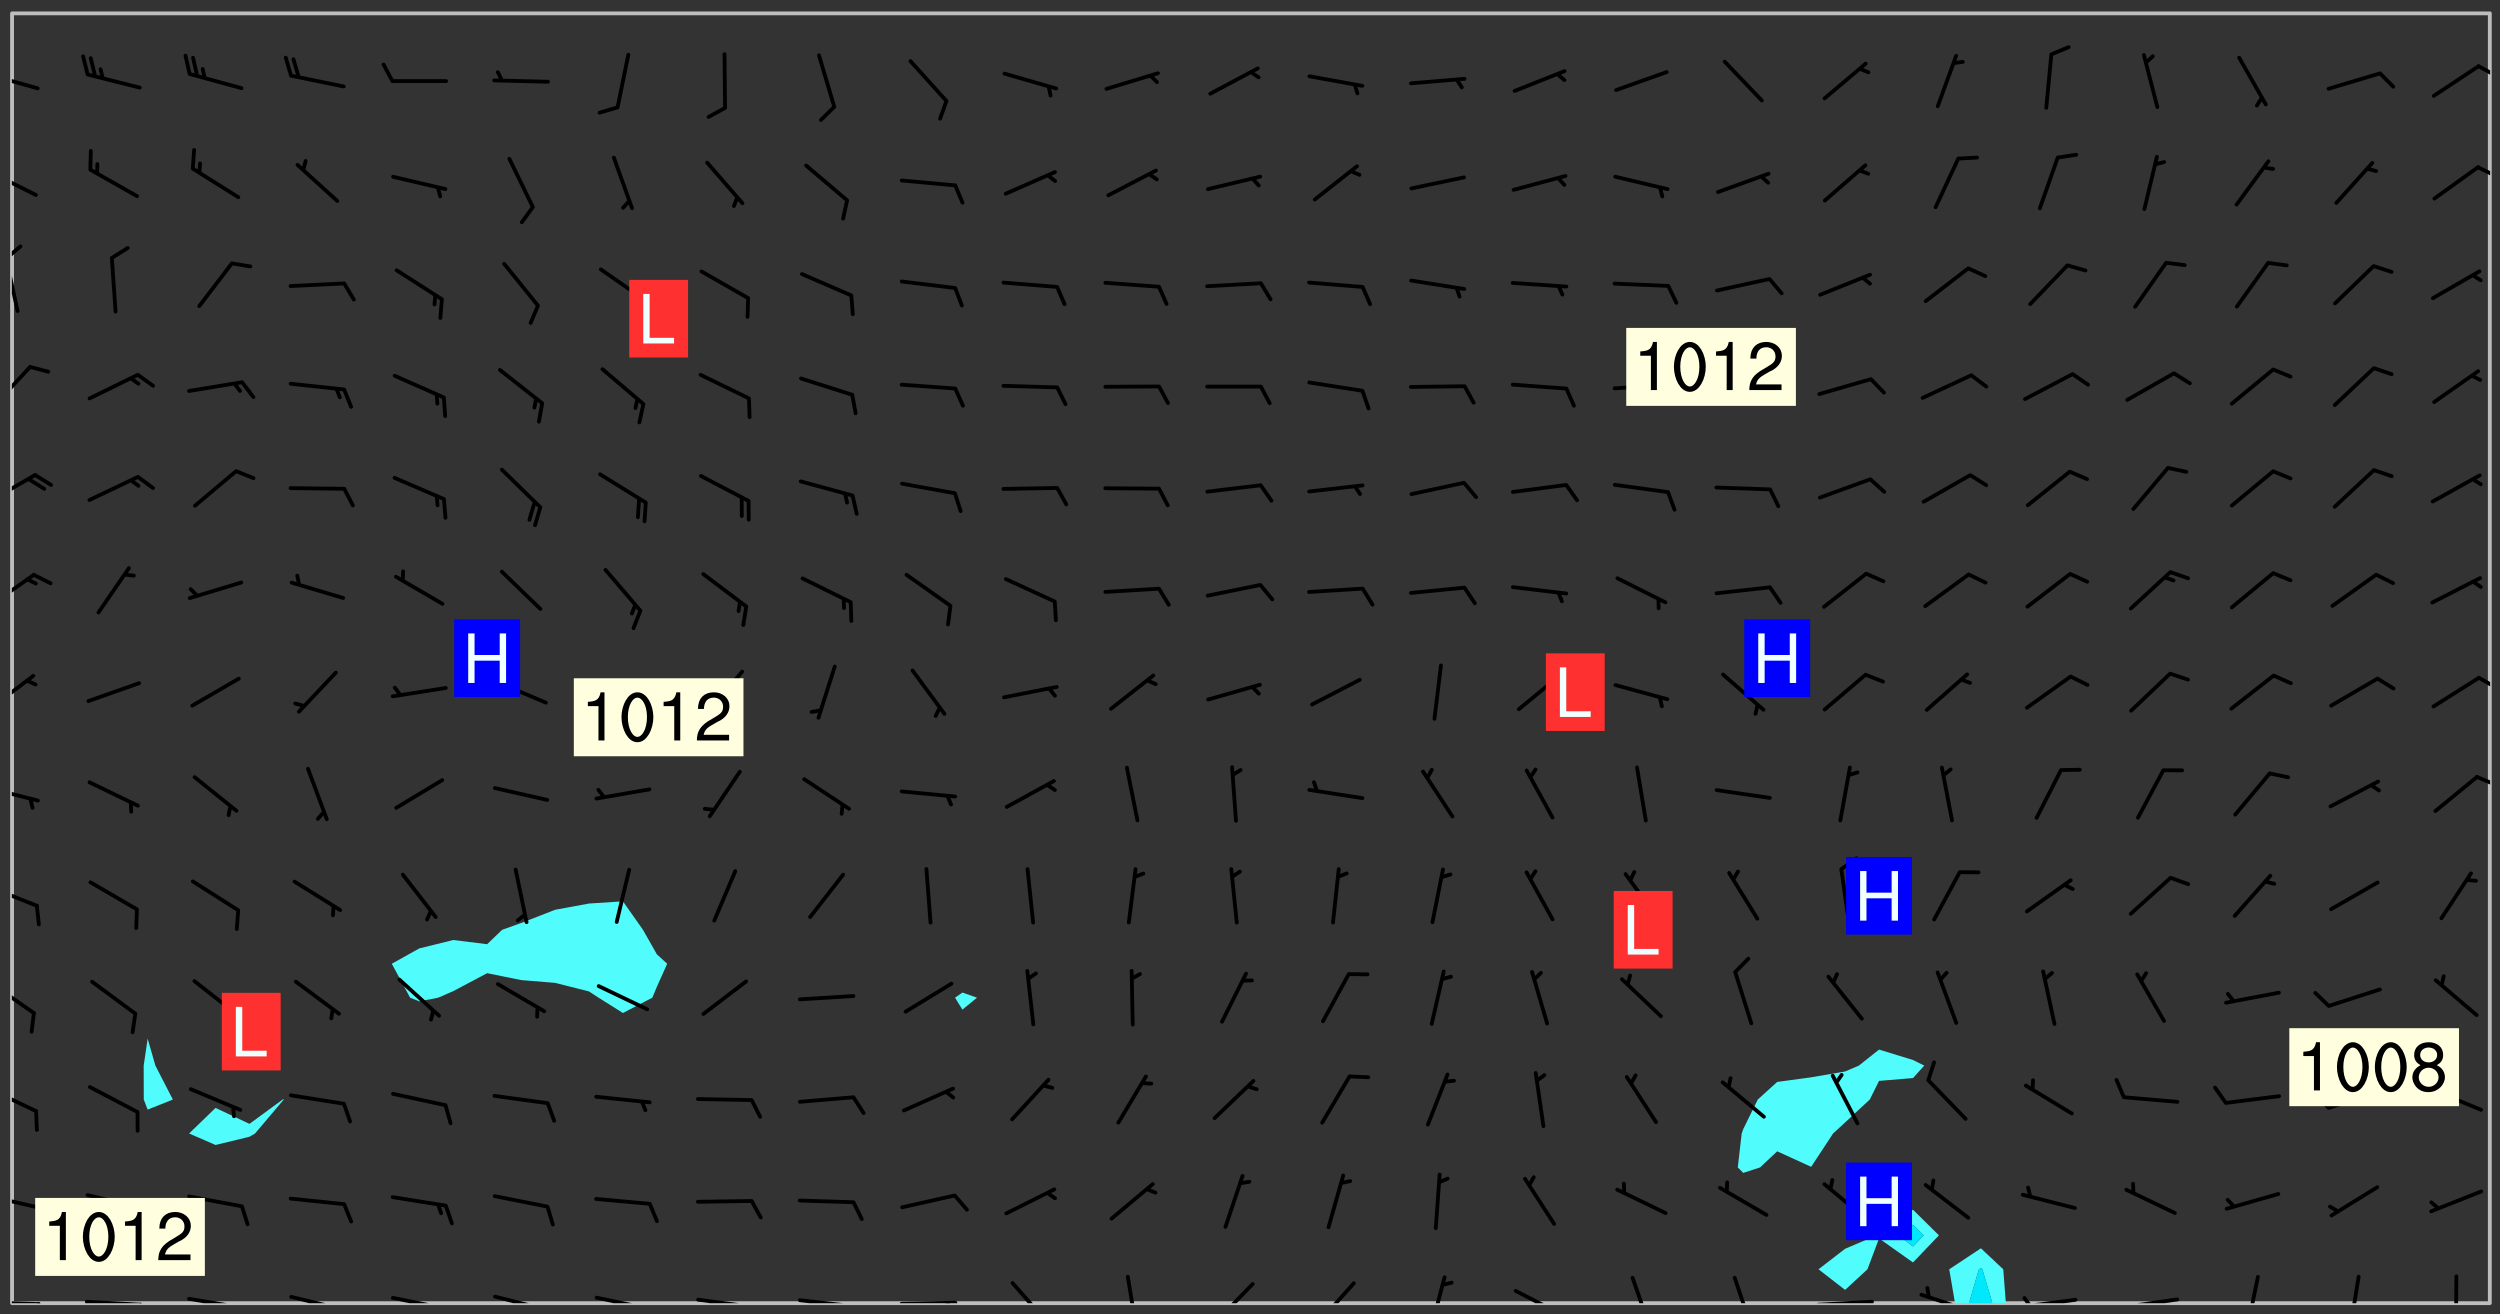 <svg xmlns="http://www.w3.org/2000/svg" role="img" xmlns:xlink="http://www.w3.org/1999/xlink" viewBox="142.45 309.95 326.84 171.84"><rect x="142.45" y="309.95" width="326.84" height="171.84" fill="#333333" stroke="none"/><defs><clipPath id="clip2"><path d="M 144 311.672 L 145 311.672 L 145 480.328 L 144 480.328 Z M 144 311.672"/></clipPath><clipPath id="clip3"><path d="M 144 311.672 L 468 311.672 L 468 480.328 L 144 480.328 Z M 144 311.672"/></clipPath><clipPath id="clip4"><path d="M 397 473 L 405 473 L 405 480.328 L 397 480.328 Z M 397 473"/></clipPath><clipPath id="clip5"><path d="M 399 475 L 403 475 L 403 480.328 L 399 480.328 Z M 399 475"/></clipPath><clipPath id="clip6"><path d="M 467 311.672 L 468 311.672 L 468 480.328 L 467 480.328 Z M 467 311.672"/></clipPath><clipPath id="clip7"><path d="M 144 479 L 148 479 L 148 480.328 L 144 480.328 Z M 144 479"/></clipPath><clipPath id="clip8"><path d="M 147 480 L 149 480 L 149 480.328 L 147 480.328 Z M 147 480"/></clipPath><clipPath id="clip9"><path d="M 153 479 L 162 479 L 162 480.328 L 153 480.328 Z M 153 479"/></clipPath><clipPath id="clip10"><path d="M 160 480 L 163 480 L 163 480.328 L 160 480.328 Z M 160 480"/></clipPath><clipPath id="clip11"><path d="M 166 479 L 175 479 L 175 480.328 L 166 480.328 Z M 166 479"/></clipPath><clipPath id="clip12"><path d="M 173 480 L 176 480 L 176 480.328 L 173 480.328 Z M 173 480"/></clipPath><clipPath id="clip13"><path d="M 180 479 L 188 479 L 188 480.328 L 180 480.328 Z M 180 479"/></clipPath><clipPath id="clip14"><path d="M 187 480 L 189 480 L 189 480.328 L 187 480.328 Z M 187 480"/></clipPath><clipPath id="clip15"><path d="M 193 479 L 201 479 L 201 480.328 L 193 480.328 Z M 193 479"/></clipPath><clipPath id="clip16"><path d="M 200 480 L 202 480 L 202 480.328 L 200 480.328 Z M 200 480"/></clipPath><clipPath id="clip17"><path d="M 206 479 L 215 479 L 215 480.328 L 206 480.328 Z M 206 479"/></clipPath><clipPath id="clip18"><path d="M 213 480 L 215 480 L 215 480.328 L 213 480.328 Z M 213 480"/></clipPath><clipPath id="clip19"><path d="M 220 479 L 228 479 L 228 480.328 L 220 480.328 Z M 220 479"/></clipPath><clipPath id="clip20"><path d="M 227 480 L 229 480 L 229 480.328 L 227 480.328 Z M 227 480"/></clipPath><clipPath id="clip21"><path d="M 233 479 L 241 479 L 241 480.328 L 233 480.328 Z M 233 479"/></clipPath><clipPath id="clip22"><path d="M 240 480 L 242 480 L 242 480.328 L 240 480.328 Z M 240 480"/></clipPath><clipPath id="clip23"><path d="M 246 479 L 255 479 L 255 480.328 L 246 480.328 Z M 246 479"/></clipPath><clipPath id="clip24"><path d="M 253 480 L 256 480 L 256 480.328 L 253 480.328 Z M 253 480"/></clipPath><clipPath id="clip25"><path d="M 260 480 L 268 480 L 268 480.328 L 260 480.328 Z M 260 480"/></clipPath><clipPath id="clip26"><path d="M 266 480 L 268 480 L 268 480.328 L 266 480.328 Z M 266 480"/></clipPath><clipPath id="clip27"><path d="M 274 477 L 280 477 L 280 480.328 L 274 480.328 Z M 274 477"/></clipPath><clipPath id="clip28"><path d="M 289 476 L 292 476 L 292 480.328 L 289 480.328 Z M 289 476"/></clipPath><clipPath id="clip29"><path d="M 301 477 L 307 477 L 307 480.328 L 301 480.328 Z M 301 477"/></clipPath><clipPath id="clip30"><path d="M 314 477 L 320 477 L 320 480.328 L 314 480.328 Z M 314 477"/></clipPath><clipPath id="clip31"><path d="M 329 476 L 332 476 L 332 480.328 L 329 480.328 Z M 329 476"/></clipPath><clipPath id="clip32"><path d="M 340 478 L 348 478 L 348 480.328 L 340 480.328 Z M 340 478"/></clipPath><clipPath id="clip33"><path d="M 355 476 L 359 476 L 359 480.328 L 355 480.328 Z M 355 476"/></clipPath><clipPath id="clip34"><path d="M 368 476 L 372 476 L 372 480.328 L 368 480.328 Z M 368 476"/></clipPath><clipPath id="clip35"><path d="M 379 479 L 388 479 L 388 480.328 L 379 480.328 Z M 379 479"/></clipPath><clipPath id="clip36"><path d="M 393 478 L 401 478 L 401 480.328 L 393 480.328 Z M 393 478"/></clipPath><clipPath id="clip37"><path d="M 406 479 L 415 479 L 415 480.328 L 406 480.328 Z M 406 479"/></clipPath><clipPath id="clip38"><path d="M 406 479 L 409 479 L 409 480.328 L 406 480.328 Z M 406 479"/></clipPath><clipPath id="clip39"><path d="M 419 479 L 428 479 L 428 480.328 L 419 480.328 Z M 419 479"/></clipPath><clipPath id="clip40"><path d="M 435 476 L 438 476 L 438 480.328 L 435 480.328 Z M 435 476"/></clipPath><clipPath id="clip41"><path d="M 449 476 L 452 476 L 452 480.328 L 449 480.328 Z M 449 476"/></clipPath><clipPath id="clip42"><path d="M 463 476 L 464 476 L 464 480.328 L 463 480.328 Z M 463 476"/></clipPath><clipPath id="clip43"><path d="M 144 465 L 148 465 L 148 469 L 144 469 Z M 144 465"/></clipPath><clipPath id="clip44"><path d="M 144 451 L 148 451 L 148 456 L 144 456 Z M 144 451"/></clipPath><clipPath id="clip45"><path d="M 144 438 L 148 438 L 148 443 L 144 443 Z M 144 438"/></clipPath><clipPath id="clip46"><path d="M 144 425 L 148 425 L 148 429 L 144 429 Z M 144 425"/></clipPath><clipPath id="clip47"><path d="M 144 412 L 148 412 L 148 415 L 144 415 Z M 144 412"/></clipPath><clipPath id="clip48"><path d="M 466 411 L 468 411 L 468 413 L 466 413 Z M 466 411"/></clipPath><clipPath id="clip49"><path d="M 144 398 L 148 398 L 148 403 L 144 403 Z M 144 398"/></clipPath><clipPath id="clip50"><path d="M 466 398 L 468 398 L 468 401 L 466 401 Z M 466 398"/></clipPath><clipPath id="clip51"><path d="M 144 384 L 148 384 L 148 390 L 144 390 Z M 144 384"/></clipPath><clipPath id="clip52"><path d="M 144 371 L 148 371 L 148 376 L 144 376 Z M 144 371"/></clipPath><clipPath id="clip53"><path d="M 144 357 L 147 357 L 147 364 L 144 364 Z M 144 357"/></clipPath><clipPath id="clip54"><path d="M 144 343 L 145 343 L 145 351 L 144 351 Z M 144 343"/></clipPath><clipPath id="clip55"><path d="M 144 341 L 146 341 L 146 344 L 144 344 Z M 144 341"/></clipPath><clipPath id="clip56"><path d="M 144 332 L 148 332 L 148 336 L 144 336 Z M 144 332"/></clipPath><clipPath id="clip57"><path d="M 466 331 L 468 331 L 468 334 L 466 334 Z M 466 331"/></clipPath><clipPath id="clip58"><path d="M 144 319 L 148 319 L 148 322 L 144 322 Z M 144 319"/></clipPath><clipPath id="clip59"><path d="M 466 318 L 468 318 L 468 321 L 466 321 Z M 466 318"/></clipPath><g id="surface591" clip-path="url(#clip1)"><path fill="#fff" fill-opacity="0" fill-rule="evenodd" d="M 0 0 L 1000 0 L 1000 1000 L 0 1000 Z M 0 0"/><path fill="#d3d3d3" fill-opacity="0" fill-rule="evenodd" d="M162.152 355.867L161.918 356.16 161.977 356.395 162.094 356.566 162.27 356.801 162.562 357.148 162.676 357.207 162.793 357.035 162.852 356.801 163.027 356.625 163.492 356.449 164.191 356.449 164.426 356.742 164.715 357.559 164.773 357.734 164.949 357.965 165.301 358.199 166 358.898 166.172 359.074 166.406 359.422 166.641 359.832 166.93 360.414 167.34 360.879 167.57 361.113 167.805 361.289 167.922 361.52 168.098 361.812 168.27 362.977 168.27 363.211 168.328 363.5 168.387 363.617 168.504 363.734 168.852 364.145 168.969 364.316 169.145 364.492 169.32 364.727 169.438 364.898 169.609 365.25 169.668 365.484 169.902 365.891 170.137 365.832 169.961 366.008 169.902 366.938 169.32 366.938 169.086 366.824 168.738 366.938 168.621 367.055 168.562 367.348 168.504 367.523 168.387 367.695 167.922 367.988 167.863 368.223 167.805 368.336 167.805 368.98 167.863 369.152 167.863 369.562 167.922 369.621 167.922 370.027 167.98 370.434 168.098 370.609 168.156 370.668 168.387 371.309 168.328 371.602 168.328 372.301 168.27 372.883 168.27 373.117 168.211 373.348 168.156 373.699 168.156 375.621 168.211 375.738 168.637 375.738 168.27 375.855 168.246 376.207 169.137 377.375 170.879 377.914 172.219 378.273 172.219 378.812 172.309 379.621 172.844 380.336 174.363 380.605 175.254 380.52 175.344 381.684 175.879 381.863 177.039 381.684 179.094 380.699 180.254 380.336 182.133 380.16 183.828 379.98 183.648 380.699 182.133 380.785 180.883 380.875 180.078 381.145 179.004 381.953 179.273 382.672 179.809 383.57 179.629 384.195 179.363 385.004 179.629 386.082 180.254 386.98 181.059 387.16 182.309 386.98 182.043 387.703 182.141 388.207 182.195 388.5 182.195 388.672 182.254 388.965 182.254 389.371 182.43 389.488 182.781 389.605 183.188 389.605 183.48 389.43 183.594 389.312 183.652 389.195 183.77 388.965 183.828 388.789 184.18 388.324 184.41 388.148 184.586 388.09 184.762 388.148 184.82 388.324 184.938 389.312 184.992 389.781 185.051 389.953 185.168 390.188 185.344 390.246 186.16 390.305 186.449 390.305 186.566 390.539 186.625 390.945 186.684 391.297 186.684 392.402 186.801 392.695 186.918 393.043 187.207 393.742 187.383 394.094 187.965 394.848 188.316 395.023 188.488 395.082 188.957 395.316 189.598 395.781 189.945 396.016 190.238 396.191 190.531 396.246 190.762 396.309 191.578 396.656 191.871 396.832 191.984 397.004 192.336 397.355 192.453 397.531 192.977 398.172 192.977 398.461 193.035 398.812 193.035 399.16 193.094 399.512 193.152 399.801 193.27 399.859 193.441 399.918 193.617 399.918 194.199 400.152 194.375 400.27 194.551 400.559 194.727 400.793 194.84 401.027 195.133 401.258 195.25 401.375 195.25 401.785 195.309 401.84 195.598 402.074 195.832 402.191 195.891 402.309 196.008 402.48 196.066 402.598 196.297 402.832 196.355 403.008 196.59 403.066 196.707 403.125 196.59 403.238 196.531 403.355 196.531 403.473 196.414 403.766 196.297 404.055 196.297 404.637 196.473 404.754 196.59 404.812 196.648 404.93 196.766 405.047 196.879 405.105 197.055 405.453 197.113 405.805 197.172 406.211 197.172 406.387 197.113 406.562 196.996 407.262 196.996 407.434 197.113 407.609 197.406 407.902 197.812 407.902 197.988 408.02 198.105 408.191 198.223 408.484 198.223 408.719 197.695 408.719 197.465 408.484 197.23 408.484 197.055 408.543 196.996 409.242 197.055 409.59 197.172 409.766 197.348 410.176 197.465 410.406 197.754 410.875 197.93 410.93 198.453 410.93 198.688 410.988 199.445 411.629 199.504 411.922 199.504 412.156 199.562 412.215 199.793 412.562 199.793 412.914 199.676 413.086 199.676 413.379 199.969 413.668 200.262 413.844 200.434 413.902 200.727 414.078 201.02 414.195 201.602 414.602 201.891 414.836 202.184 415.012 202.402 415.172 202.418 415.184 202.648 415.359 203.289 415.883 203.465 416.117 203.582 416.293 203.758 416.469 203.871 416.641 203.871 417.281 203.988 417.457 204.457 417.574 205.039 417.691 205.273 417.75 205.504 417.863 205.797 417.98 205.91 418.039 206.496 418.391 206.785 418.562 206.961 418.625 207.137 418.68 207.312 418.738 208.012 419.09 208.301 419.266 208.535 419.32 208.824 419.496 209.059 419.613 209.699 420.02 209.992 420.137 210.164 420.195 210.398 420.254 210.809 420.312 211.039 420.371 211.273 420.488 211.332 420.66 210.922 420.836 211.391 420.895 211.449 421.188 211.562 421.422 211.738 421.477 211.973 421.535 212.148 421.594 212.555 421.711 213.195 421.945 213.312 422.117 213.371 422.352 213.371 422.527 213.312 422.645 213.254 423.051 213.488 423.285 213.605 423.344 213.953 423.461 214.594 423.691 214.77 423.809 215.059 423.926 215.234 424.102 215.469 424.566 216.051 425.672 216.227 425.848 216.574 426.023 216.75 426.141 217.102 426.258 218.148 426.781 218.383 426.84 218.848 426.953 219.141 427.012 219.605 427.188 220.363 427.77 220.598 428.004 220.945 428.469 221.121 428.645 221.41 428.879 222.227 429.578 222.52 429.754 222.809 430.043 223.102 430.219 223.395 430.508 224.09 431.148 224.266 431.324 224.559 431.559 224.848 431.793 225.316 432.082 225.957 432.664 226.305 432.898 226.539 433.191 226.887 433.539 227.238 434.004 228.172 434.996 228.52 435.402 228.637 435.578 228.871 435.637 228.984 435.754 229.629 435.93 229.859 436.043 230.094 436.102 230.387 436.277 230.617 436.395 231.551 437.094 231.957 437.5 232.191 437.676 232.598 437.852 232.832 437.969 233.648 438.316 233.996 438.551 234.23 438.668 234.523 438.957 234.754 439.074 235.512 439.426 235.863 439.598 236.094 439.656 236.387 439.773 236.621 439.832 237.492 440.008 238.309 440.008 238.777 440.238 238.949 440.297 239.824 440.996 240.289 441.113 240.582 441.172 240.758 441.23 240.988 441.289 241.457 441.348 241.805 441.406 242.156 441.465 242.562 441.523 242.855 441.523 243.027 441.582 243.027 441.812 243.203 441.988 243.496 441.988 243.844 442.047 244.195 442.105 244.895 442.223 245.535 442.223 246 441.988 246.293 441.812 246.465 441.695 246.875 441.523 247.164 441.348 248.098 440.883 248.566 440.59 249.09 440.297 249.555 440.125 250.02 439.949 251.07 439.484 251.359 439.367 251.77 439.25 252.059 439.133 252.586 438.957 254.102 438.258 254.684 437.91 254.973 437.852 255.266 437.793 255.613 437.676 256.488 437.445 256.84 437.328 256.953 437.328 257.188 437.27 258.062 437.035 258.297 436.977 259.109 436.977 259.461 436.918 260.277 436.801 260.449 436.742 260.801 436.688 261.094 436.629 261.324 436.57 262.141 436.395 262.316 436.336 262.664 436.336 262.898 436.277 263.363 436.16 264.121 435.988 264.355 435.93 264.703 435.93 265.113 435.812 265.402 435.754 266.688 435.695 266.977 435.695 267.387 435.637 267.617 435.578 267.793 435.578 268.668 435.461 269.074 435.461 269.484 435.344 269.832 435.344 270.184 435.23 271.055 435.172 272.805 435.172 273.852 435.461 274.262 435.578 274.551 435.695 274.902 435.812 275.191 435.93 276.242 436.102 276.531 436.16 276.824 436.16 277.117 436.219 277.289 436.277 277.699 436.336 277.871 436.395 277.988 436.453 278.105 436.453 278.223 436.512 278.574 436.57 278.688 436.57 279.098 436.637 281.02 437.031 282.945 437.426 284.465 437.875 286.16 438.594 288.305 439.398 289.91 438.68 291.34 437.875 292.5 436.797 293.75 436.348 296.785 435.629 298.66 435.27 300.805 433.922 303.039 432.668 305.539 431.41 307.234 430.961 309.02 430.781 310.18 430.512 310.805 431.051 312.145 430.781 312.859 429.793 313.844 428.449 314.289 428.27 315.094 427.91 316.969 427.371 318.754 426.922 320.004 426.652 321.164 426.562 322.863 426.473 324.824 426.203 326.074 426.113 326.613 426.113 327.238 426.023 328.129 426.023 330.273 425.844 332.684 425.664 335.273 425.574 336.969 425.754 338.578 425.844 340.008 426.203 341.168 426.922 343.043 427.91 344.203 429.438 344.469 430.152 345.098 430.242 345.453 431.141 345.988 431.68 346.523 433.207 347.598 433.566 348.133 433.566 347.328 434.102 347.418 435.809 348.133 438.504 349.023 439.309 349.918 440.297 350.633 441.555 352.418 442.094 353.938 441.914 354.293 443.258 355.902 442.453 356.883 441.914 357.152 442.184 357.469 441.969 357.688 441.824 358.488 442.273 358.938 441.914 359.293 441.914 359.828 441.645 360.367 440.926 360.902 440.656 361.527 439.668 362.688 440.117 363.527 440.488 364.922 441.105 366.617 440.926 368.223 440.926 370.008 441.016 370.188 439.309 370.723 437.965 371.527 438.234 372.02 439.082 372.422 439.488 372.332 440.027 372.332 440.387 373.047 440.836 373.758 440.566 375.188 440.566 375.547 441.555 375.992 442.812 376.707 444.156 377.957 444.785 379.652 445.414 380.367 445.234 380.547 444.695 381.527 444.605 381.977 444.965 382.062 446.223 381.797 446.852 381.262 447.031 381.262 447.57 381.977 448.555 382.242 449.094 383.227 450.082 384.027 451.16 383.762 451.52 383.672 452.418 383.047 454.75 382.691 456.816 382.602 458.609 382.422 459.328 382.332 459.867 382.332 461.305 381.352 463.188 380.992 464.895 380.457 465.793 379.652 466.961 379.387 467.5 381.441 468.754 381.527 469.113 381.172 469.652 381.082 469.473 381.082 470.281 381.172 471.719 380.727 472.434 379.652 472.527 379.387 473.242 379.922 474.141 380.727 474.859 381.887 475.668 383.227 475.938 383.672 476.297 383.316 476.746 381.527 476.656 380.277 476.207 379.562 475.488 378.938 475.398 378.762 478.988 378.574 480.297 467.934 480.297 467.934 311.703 412.664 311.703 412.664 360.785 413.426 360.91 416.715 361.453 418.738 364.289 418.738 367.043 421.09 367.375 423.438 367.707 427.488 367.707 426.109 371.867 424.086 372.574 422.062 373.277 421.52 373.621 418.926 375.238 418.738 375.355 416.715 373.277 415.984 370.535 413.312 368.457 411.938 364.957 411.871 364.875 409.914 362.203 412.664 360.785 412.664 311.703 294.422 311.703 294.422 403.117 294.539 403.148 294.672 403.16 294.746 403.234 294.852 403.281 294.941 403.34 295.027 403.398 295.117 403.457 295.414 403.754 295.473 403.844 295.504 403.961 295.531 404.078 295.547 404.215 295.516 404.332 295.457 404.422 295.398 404.508 295.355 404.613 295.309 404.715 295.281 404.836 295.281 404.98 295.457 405.25 295.605 405.398 295.68 405.484 295.754 405.559 295.797 405.664 295.859 405.754 295.918 405.84 295.961 405.945 296.02 406.035 296.066 406.137 296.109 406.242 296.168 406.328 296.285 406.508 296.359 406.582 296.422 406.668 296.48 406.758 296.523 406.863 296.582 406.953 296.641 407.039 296.703 407.129 296.762 407.219 296.805 407.32 296.922 407.5 296.996 407.574 297.055 407.66 297.129 407.734 297.219 407.793 297.324 407.84 297.473 407.84 297.605 407.824 297.738 407.84 297.84 407.793 297.914 407.719 297.961 407.617 297.945 407.484 297.945 407.336 297.898 407.23 297.871 407.113 297.824 407.012 297.797 406.891 297.754 406.789 297.691 406.699 297.648 406.598 297.605 406.492 297.574 406.375 297.559 406.242 297.547 406.105 297.633 406.047 297.691 405.961 297.812 405.93 297.855 406.035 297.871 406.168 297.871 406.285 297.93 406.387 297.988 406.477 298.078 406.535 298.227 406.684 298.285 406.773 298.328 406.879 298.316 406.98 298.402 407.039 298.508 407.086 298.594 407.145 298.684 407.203 298.758 407.277 298.641 407.305 298.535 407.352 298.449 407.41 298.375 407.484 298.316 407.574 298.254 407.66 298.227 407.781 298.18 407.883 298.137 407.988 298.105 408.105 298.094 408.238 298.078 408.371 298.078 408.52 298.105 408.637 298.152 408.742 298.195 408.844 298.254 408.934 298.328 409.008 298.418 409.066 298.492 409.141 298.582 409.199 298.641 409.289 298.684 409.395 298.73 409.496 298.848 409.527 298.98 409.543 299.129 409.543 299.246 409.512 299.352 409.555 299.395 409.66 299.441 409.762 299.469 409.883 299.5 410 299.527 410.117 299.559 410.238 299.586 410.355 299.691 410.398 299.793 410.445 299.926 410.43 300.074 410.578 300.137 410.664 300.211 410.738 300.281 410.812 300.371 410.875 300.477 410.918 300.578 410.961 300.695 410.992 300.832 411.008 300.949 410.977 301.023 410.902 301.051 410.785 301.039 410.652 301.008 410.531 300.98 410.414 301.023 410.309 301.141 410.309 301.23 410.371 301.348 410.398 301.496 410.398 301.629 410.414 301.777 410.414 301.91 410.43 302.043 410.414 302.191 410.414 302.324 410.398 302.457 410.387 302.594 410.398 302.711 410.371 302.844 410.355 303.035 410.297 302.977 410.473 302.961 410.605 302.934 410.727 302.918 410.859 302.859 410.945 302.727 410.961 302.621 411.008 302.516 411.051 302.398 411.082 302.281 411.109 302.016 411.141 301.867 411.141 301.734 411.156 301.66 411.23 301.719 411.316 301.867 411.465 301.984 411.645 302.059 411.715 302.148 411.777 302.238 411.836 302.324 411.895 302.414 411.953 302.516 411.996 302.621 412.059 302.727 412.102 302.812 412.16 302.918 412.207 303.02 412.25 303.199 412.367 303.258 412.457 303.215 412.559 303.168 412.664 303.184 412.797 303.406 413.02 303.465 413.109 303.508 413.211 303.539 413.332 303.582 413.434 303.598 413.566 303.629 413.684 303.641 413.82 303.672 413.938 303.82 414.086 303.922 414.129 304.027 414.172 304.145 414.203 304.277 414.219 304.414 414.234 304.531 414.234 304.648 414.203 304.738 414.145 304.781 414.039 304.828 413.938 304.871 413.832 304.902 413.715 304.914 413.582 304.914 413.434 304.902 413.301 304.887 413.168 304.855 413.051 304.812 412.945 304.766 412.84 304.723 412.738 304.68 412.633 304.664 412.5 304.68 412.367 304.707 412.25 304.738 412.133 304.766 412.012 304.812 411.91 304.902 411.852 304.988 411.789 305.062 411.715 305.152 411.656 305.375 411.434 305.434 411.348 305.508 411.273 305.625 411.094 305.684 411.008 305.684 410.859 305.609 410.785 305.508 410.738 305.402 410.695 305.301 410.652 305.242 410.562 305.195 410.457 305.168 410.34 305.258 410.281 305.375 410.25 305.477 410.207 305.656 410.09 305.805 409.941 305.816 409.809 305.805 409.703 305.715 409.645 305.582 409.66 305.434 409.66 305.301 409.676 305.168 409.66 305.047 409.629 304.961 409.57 304.887 409.496 304.828 409.406 304.766 409.32 304.648 409.141 304.59 409.055 304.621 408.934 304.707 408.875 304.828 408.844 304.887 408.758 304.887 408.637 304.855 408.52 304.797 408.43 304.738 408.344 304.691 408.238 304.664 408.121 304.648 407.988 304.707 407.898 304.781 407.824 304.871 407.766 304.988 407.586 305.062 407.512 305.121 407.426 305.27 407.277 305.391 407.246 305.523 407.23 305.656 407.246 305.73 407.32 305.773 407.426 305.789 407.559 305.758 407.676 305.641 407.707 305.508 407.719 305.359 407.867 305.316 407.973 305.27 408.074 305.242 408.195 305.211 408.312 305.211 408.461 305.242 408.578 305.285 408.684 305.344 408.773 305.418 408.844 305.492 408.918 305.609 408.949 305.73 408.977 305.848 408.949 305.98 408.934 306.098 408.934 306.188 408.992 306.262 409.066 306.309 409.172 306.367 409.258 306.469 409.305 306.602 409.32 306.707 409.363 306.793 409.422 306.781 409.527 306.707 409.602 306.527 409.719 306.469 409.809 306.379 409.867 306.309 409.941 306.234 410.016 306.172 410.105 306.145 410.223 306.129 410.355 306.145 410.488 306.129 410.621 306.129 410.77 306.145 410.902 306.172 411.02 306.203 411.141 306.277 411.215 306.367 411.273 306.453 411.332 306.543 411.391 306.66 411.422 306.66 411.508 306.559 411.555 306.469 411.613 306.203 411.645 306.086 411.672 305.938 411.672 305.832 411.715 305.73 411.762 305.672 411.852 305.609 412.086 305.598 412.219 305.566 412.34 305.551 412.473 305.551 412.766 305.539 412.898 305.551 413.035 305.566 413.168 305.699 413.184 305.832 413.195 305.953 413.227 306.039 413.285 306.113 413.359 306.16 413.465 306.203 413.566 306.219 413.699 306.219 414.145 306.203 414.277 306.203 414.723 306.234 414.988 306.262 415.105 306.277 415.238 306.309 415.355 306.395 415.566 306.426 415.832 306.426 415.98 306.395 416.098 306.367 416.215 306.336 416.336 306.309 416.453 306.277 416.57 306.246 416.691 306.234 416.824 306.219 416.957 306.309 417.016 306.426 416.984 306.527 417 306.574 417.105 306.543 417.371 306.543 417.812 306.5 417.918 306.453 418.023 306.41 418.125 306.367 418.23 306.309 418.316 306.277 418.438 306.234 418.555 306.203 418.672 306.188 418.805 306.203 418.938 306.262 419.027 306.367 419.074 306.453 419.133 306.512 419.219 306.5 419.355 306.469 419.473 306.426 419.574 306.426 420.02 306.41 420.152 306.41 420.301 306.379 420.418 306.336 420.523 306.309 420.641 306.262 420.746 306.219 420.848 306.188 420.969 306.16 421.086 306.129 421.219 306.098 421.336 306.07 421.453 306.027 421.559 305.996 421.676 305.965 421.797 305.953 421.93 305.938 422.062 305.938 422.359 305.965 422.477 305.965 422.625 306.012 423.023 306.039 423.141 306.098 423.23 306.219 423.262 306.367 423.262 306.5 423.246 306.559 423.336 306.559 423.453 306.5 423.543 306.41 423.602 306.309 423.645 306.203 423.691 306.113 423.75 306.027 423.809 305.891 423.824 305.773 423.793 305.641 423.777 305.539 423.824 305.477 423.91 305.465 424.047 305.449 424.18 305.418 424.297 305.391 424.414 305.375 424.547 305.344 424.668 305.344 424.965 305.359 425.098 305.391 425.215 305.391 425.363 305.402 425.496 305.402 425.645 305.375 425.762 305.328 425.863 305.301 425.984 305.27 426.102 305.211 426.191 305.137 426.266 305.035 426.309 304.93 426.355 304.812 426.383 304.691 426.414 304.59 426.367 304.648 426.281 304.754 426.234 304.781 426.117 304.812 426 304.84 425.879 304.871 425.762 304.871 425.613 304.887 425.48 304.855 425.363 304.812 425.258 304.707 425.273 304.633 425.348 304.531 425.391 304.441 425.453 304.367 425.527 304.324 425.629 304.309 425.762 304.277 425.879 304.25 426 304.219 426.117 304.191 426.234 304.16 426.355 304.133 426.473 304.102 426.59 304.059 426.695 303.969 426.754 303.879 426.754 303.762 426.723 303.73 426.637 303.746 426.5 303.715 426.383 303.715 426.234 303.703 426.102 303.703 425.953 303.641 425.719 303.613 425.598 303.57 425.496 303.523 425.391 303.465 425.305 303.406 425.215 303.363 425.109 303.301 425.023 303.152 424.875 303.082 424.801 302.977 424.754 302.871 424.711 302.77 424.668 302.473 424.371 302.383 424.297 302.297 424.238 302.191 424.195 302.102 424.133 302.016 424.074 301.91 424.031 301.82 423.973 301.734 423.91 301.66 423.84 301.555 423.793 301.469 423.734 301.363 423.691 301.273 423.629 301.172 423.586 301.066 423.543 300.98 423.484 300.875 423.438 300.77 423.395 300.668 423.348 300.578 423.289 300.477 423.246 300.371 423.203 300.281 423.141 300.164 423.113 300.031 423.098 299.898 423.113 299.75 423.113 299.617 423.129 299.5 423.098 299.41 423.039 299.336 422.965 299.246 422.906 299.145 422.859 298.996 422.859 298.875 422.832 298.773 422.789 298.699 422.715 298.582 422.535 298.492 422.477 298.391 422.434 298.301 422.371 298.195 422.328 298.105 422.27 298.02 422.211 297.914 422.164 297.855 422.078 297.797 421.988 297.754 421.883 297.707 421.781 297.633 421.707 297.547 421.648 297.473 421.574 297.383 421.516 297.16 421.293 297.117 421.188 297.086 420.922 297.191 420.879 297.336 420.879 297.441 420.922 297.516 420.996 297.605 421.055 297.691 421.113 297.797 421.16 297.887 421.219 298.035 421.367 298.105 421.441 298.254 421.59 298.316 421.676 298.391 421.75 298.477 421.809 298.551 421.883 298.641 421.945 298.73 422.004 298.816 422.062 299.086 422.238 299.188 422.285 299.293 422.328 299.395 422.371 299.441 422.297 299.5 422.211 299.574 422.137 299.645 422.062 299.75 422.105 299.824 422.18 299.883 422.27 299.926 422.371 299.973 422.477 300.016 422.582 300.137 422.609 300.254 422.582 300.328 422.492 300.371 422.387 300.43 422.297 300.504 422.223 300.609 422.18 300.727 422.152 300.859 422.164 300.949 422.223 301.098 422.371 301.156 422.461 301.199 422.566 301.246 422.668 301.289 422.773 301.332 422.875 301.438 422.922 301.543 422.965 301.676 422.98 301.762 422.922 301.82 422.832 301.895 422.758 302 422.715 302.117 422.742 302.223 422.789 302.324 422.832 302.43 422.875 302.531 422.922 302.711 423.039 302.711 423.156 302.695 423.289 302.711 423.422 302.727 423.559 302.785 423.645 302.887 423.691 303.008 423.719 303.125 423.75 303.273 423.75 303.391 423.719 303.449 423.629 303.629 423.512 303.688 423.422 303.762 423.348 303.82 423.262 303.938 423.082 304.117 422.965 304.234 422.996 304.324 423.055 304.367 423.129 304.352 423.262 304.352 423.379 304.441 423.438 304.59 423.438 304.723 423.422 304.855 423.41 305.121 423.379 305.227 423.336 305.344 423.305 305.465 423.277 305.539 423.203 305.609 423.129 305.672 423.039 305.656 422.934 305.609 422.832 305.508 422.789 305.402 422.773 305.285 422.801 305.02 422.832 304.871 422.832 304.797 422.758 304.707 422.699 304.59 422.668 304.473 422.641 304.34 422.625 304.191 422.625 304.059 422.641 303.762 422.641 303.656 422.594 303.508 422.445 303.465 422.344 303.406 422.254 303.629 422.031 303.715 421.973 303.82 421.93 303.938 421.898 304.07 421.883 304.203 421.898 304.34 421.914 304.441 421.957 304.574 421.945 304.664 421.883 304.766 421.84 304.828 421.75 304.781 421.648 304.691 421.59 304.574 421.559 304.473 421.516 304.414 421.426 304.352 421.336 304.352 421.219 304.367 421.086 304.473 421.039 304.547 420.969 304.547 420.848 304.457 420.789 304.426 420.672 304.516 420.613 304.59 420.539 304.633 420.434 304.691 420.344 304.738 420.242 304.754 420.109 304.754 419.961 304.707 419.855 304.664 419.754 304.574 419.695 304.441 419.68 304.34 419.637 304.203 419.621 304.086 419.59 303.641 419.59 303.508 419.574 303.375 419.562 303.242 419.547 303.125 419.516 302.977 419.516 302.844 419.5 302.711 419.488 302.445 419.457 302.324 419.414 302.238 419.355 302.164 419.281 302.164 419.133 302.176 419 302.281 418.953 302.383 418.91 302.516 418.895 302.668 418.895 302.801 418.879 303.094 418.879 303.215 418.91 303.316 418.953 303.406 419.012 303.641 419.074 303.762 419.027 303.852 418.969 303.953 418.926 304.086 418.91 304.191 418.953 304.293 419 304.426 419.012 304.547 418.984 304.691 418.984 304.812 418.953 304.93 418.926 305.035 418.879 305.109 418.805 305.195 418.746 305.344 418.598 305.402 418.512 305.449 418.406 305.477 418.289 305.492 418.184 305.391 418.141 305.301 418.082 305.184 418.051 305.078 418.008 304.988 417.945 304.914 417.859 304.84 417.785 304.738 417.742 304.633 417.695 304.531 417.652 304.473 417.562 304.426 417.461 304.34 417.25 304.277 417.164 304.219 417.074 304.145 417 304.059 416.941 303.789 416.941 303.672 416.973 303.582 417.031 303.48 417.074 303.348 417.09 303.242 417.074 303.215 416.957 303.152 416.867 303.035 416.836 302.934 416.793 302.785 416.645 302.754 416.527 302.738 416.422 302.812 416.348 302.992 416.23 303.109 416.203 303.227 416.172 303.363 416.188 303.465 416.23 303.57 416.273 303.672 416.32 303.777 416.363 303.895 416.395 304.027 416.41 304.145 416.438 304.277 416.453 304.383 416.438 304.473 416.379 304.398 416.305 304.293 416.262 304.219 416.188 304.145 416.098 303.996 415.949 303.91 415.891 303.82 415.832 303.746 415.758 303.656 415.699 303.555 415.652 303.434 415.625 303.332 415.578 303.227 415.535 303.109 415.504 303.008 415.461 302.887 415.43 302.738 415.43 302.621 415.461 302.516 415.504 302.43 415.566 302.25 415.684 302.164 415.742 302.074 415.801 301.969 415.848 301.883 415.906 301.777 415.949 301.676 415.992 301.57 416.039 301.496 416.113 301.438 416.203 301.379 416.289 301.332 416.395 301.273 416.48 301.199 416.555 301.066 416.543 300.949 416.512 300.832 416.512 300.758 416.586 300.668 416.645 300.594 416.719 300.504 416.777 300.418 416.836 300.312 416.883 300.211 416.926 300.074 416.941 299.973 416.898 299.824 416.75 299.719 416.703 299.633 416.703 299.527 416.75 299.426 416.793 299.305 416.824 299.188 416.793 299.113 416.719 299.113 416.602 299.145 416.48 299.219 416.41 299.277 416.32 299.352 416.246 299.469 416.215 299.574 416.172 299.867 416.172 300 416.156 300.137 416.141 300.238 416.098 300.328 416.039 300.43 415.992 300.52 415.934 300.652 415.922 300.742 415.98 300.875 415.992 300.965 415.934 301.051 415.875 301.156 415.832 301.246 415.773 301.332 415.711 301.422 415.652 301.57 415.504 301.629 415.418 301.688 415.328 301.793 415.285 301.926 415.27 302.043 415.297 302.164 415.328 302.223 415.27 302.281 415.18 302.312 414.914 302.34 414.797 302.445 414.809 302.578 414.824 302.68 414.781 302.77 414.723 302.828 414.633 302.902 414.559 302.961 414.469 303.008 414.367 303.02 414.234 303.008 414.102 302.961 413.996 302.812 413.848 302.754 413.758 302.695 413.672 302.652 413.566 302.652 413.121 302.668 412.988 302.668 412.84 302.68 412.707 302.621 412.648 302.531 412.707 302.43 412.664 302.25 412.547 302.164 412.488 302.102 412.398 302.043 412.309 301.969 412.234 301.883 412.176 301.762 412.207 301.66 412.219 301.555 412.266 301.469 412.324 301.363 412.367 301.215 412.516 301.125 412.574 301.039 412.633 300.949 412.695 300.844 412.738 300.711 412.754 300.711 412.633 300.816 412.59 300.934 412.559 301.008 412.488 301.051 412.383 301.051 412.234 301.023 412.117 300.875 411.969 300.742 411.953 300.594 411.953 300.477 411.984 300.371 412.027 300.27 412.07 300.18 412.133 300.062 412.16 299.988 412.086 300 411.953 299.957 411.852 299.914 411.746 299.824 411.688 299.707 411.715 299.586 411.746 299.469 411.777 299.367 411.82 299.246 411.852 299.145 411.895 299.039 411.938 298.949 411.996 298.848 412.012 298.848 411.895 298.863 411.762 298.805 411.672 298.73 411.715 298.582 411.863 298.523 411.953 298.449 412.027 298.402 412.133 298.359 412.234 298.285 412.309 298.227 412.398 298.152 412.473 298.094 412.559 298.02 412.633 297.93 412.695 297.855 412.766 297.781 412.84 297.68 412.855 297.547 412.871 297.441 412.828 297.441 412.707 297.59 412.559 297.633 412.457 297.691 412.367 297.738 412.266 297.781 412.16 297.84 412.07 297.871 411.953 297.914 411.852 297.945 411.73 297.973 411.613 298.02 411.508 298.062 411.406 298.105 411.301 298.18 411.23 298.27 411.168 298.359 411.109 298.461 411.066 298.758 411.066 299.023 411.035 299.129 410.992 299.055 410.918 298.938 410.887 298.832 410.844 298.742 410.785 298.641 410.738 298.551 410.68 298.449 410.637 298.344 410.594 298.254 410.531 298.168 410.473 298.062 410.43 297.961 410.387 297.84 410.355 297.723 410.324 297.621 410.281 297.5 410.25 297.398 410.207 297.309 410.148 297.266 410.043 297.25 409.91 297.352 409.867 297.484 409.852 297.621 409.867 297.754 409.852 297.855 409.809 297.914 409.719 297.93 409.613 297.84 409.555 297.766 409.48 297.664 409.438 297.574 409.379 297.426 409.23 297.383 409.125 297.367 408.992 297.367 408.699 297.309 408.609 297.219 408.551 297.145 408.477 297.102 408.371 297.07 408.254 297.012 408.164 296.938 408.09 296.82 408.062 296.746 407.988 296.656 407.93 296.566 407.867 296.48 407.809 296.406 407.734 296.348 407.648 296.301 407.543 296.215 407.484 296.066 407.336 295.871 407.277 295.738 407.293 295.637 407.336 295.562 407.41 295.516 407.512 295.473 407.617 295.414 407.707 295.355 407.793 295.059 408.09 294.969 408.148 294.883 408.148 294.82 408.062 294.777 407.957 294.809 407.84 294.867 407.75 294.895 407.633 294.883 407.5 294.793 407.438 294.688 407.484 294.57 407.512 294.453 407.543 294.184 407.719 294.082 407.766 293.965 407.793 293.859 407.84 293.77 407.898 293.668 407.941 293.609 407.855 293.562 407.75 293.578 407.617 293.625 407.512 293.695 407.438 293.77 407.367 293.828 407.277 293.828 407.129 293.785 407.023 293.547 407.023 293.445 407.07 293.414 407.188 293.387 407.305 293.355 407.426 293.281 407.469 293.148 407.484 293.074 407.438 293.031 407.336 292.988 407.23 292.941 407.129 292.898 407.023 292.777 407.055 292.676 407.098 292.543 407.113 292.426 407.145 292.32 407.188 292.23 407.246 292.129 407.293 292.008 407.32 291.875 407.336 291.773 407.293 291.715 407.203 291.668 407.098 291.625 406.996 291.582 406.891 291.582 406.773 291.641 406.684 291.727 406.625 291.906 406.508 292.008 406.461 292.113 406.418 292.219 406.359 292.32 406.316 292.41 406.254 292.512 406.211 292.617 406.152 292.719 406.105 292.809 406.047 292.914 406.004 293.016 405.961 293.105 405.898 293.207 405.855 293.344 405.84 293.461 405.871 293.562 405.914 293.684 405.945 293.785 405.988 293.891 406.035 293.992 406.078 294.098 406.121 294.199 406.168 294.305 406.211 294.406 406.254 294.512 406.301 294.598 406.359 294.703 406.402 294.82 406.434 294.926 406.477 295.027 406.523 295.117 406.582 295.223 406.625 295.324 406.668 295.43 406.715 295.547 406.742 295.648 406.789 295.77 406.816 295.918 406.816 296.004 406.758 296.02 406.656 296.078 406.566 296.051 406.449 295.977 406.375 295.859 406.195 295.785 406.121 295.695 406.047 295.516 405.93 295.43 405.871 295.324 405.828 295.223 405.781 294.953 405.605 294.895 405.516 294.82 405.441 294.762 405.352 294.719 405.25 294.688 405.133 294.672 404.996 294.672 404.434 294.66 404.301 294.645 404.168 294.613 404.051 294.598 403.918 294.586 403.785 294.555 403.664 294.332 403.441 294.273 403.355 294.258 403.25 294.289 403.133 294.422 403.117 294.422 311.703 172.992 311.703 172.992 313.156 172.934 313.391 172.582 314.441 172.41 314.965 172.293 315.312 172.117 315.723 172 315.895 171.766 316.188 171.535 316.246 171.184 316.246 171.066 316.305 170.836 316.711 170.836 317.004 170.953 317.18 171.184 317.41 171.301 317.645 171.941 318.402 172.234 318.867 172.41 319.102 172.641 319.453 172.875 319.801 173.516 320.617 173.691 321.082 173.863 321.492 173.98 322.188 174.156 322.656 174.273 324.055 174.332 324.52 174.332 325.395 174.449 326.441 174.449 331.223 174.391 331.688 174.039 332.969 173.863 333.492 173.75 333.902 173.398 334.832 172.934 336 172.699 336.582 172.582 336.758 172.41 337.105 172.234 337.512 171.883 338.328 171.824 338.621 171.711 338.914 171.594 339.203 171.535 339.379 171.418 340.254 171.359 340.66 171.301 340.777 171.242 340.953 171.184 341.125 170.953 341.652 170.836 341.824 170.836 342.059 170.719 342.293 170.66 342.465 170.484 343.051 170.484 343.34 170.426 343.516 170.426 343.809 170.367 343.922 170.309 344.449 170.309 344.621 170.254 344.855 170.254 347.477 170.078 348.293 169.961 348.469 169.785 348.703 169.668 348.875 169.555 349.109 168.969 350.043 168.738 350.332 168.445 350.797 168.27 351.031 167.98 351.383 167.629 352.082 167.516 352.312 167.34 352.723 167.164 352.953 166.758 353.48 165.941 354.18 165.648 354.352 165.359 354.586 165.184 354.703 165.008 354.879 164.484 355.285 163.957 355.461 163.785 355.637 163.551 355.691 162.91 355.867 162.152 355.867M174.363 386.891L173.289 387.34 173.648 388.234 174.898 387.52 175.344 386.98 174.363 386.891"/><path fill="#d3d3d3" fill-opacity="0" fill-rule="evenodd" d="M201.508 416.598L200.613 416.598 201.062 417.227 202.043 417.586 202.848 417.496 203.293 416.508 203.117 416.598 202.402 416.242 201.508 416.598M356.129 475.668L356.07 475.145 356.07 474.852 356.184 474.559 356.242 474.328 356.711 473.859 356.824 473.859 356.941 473.746 357.059 473.688 357.234 473.688 357.469 473.629 357.816 473.629 358.051 473.688 358.168 473.746 358.398 473.918 358.457 474.094 358.574 474.676 358.574 474.969 358.457 475.145 358.285 475.434 358.109 475.609 357.582 476.133 357.352 476.367 357.234 476.426 357.059 476.426 356.941 476.367 356.535 476.074 356.359 475.957 356.242 475.898 356.184 475.785 356.129 475.668M362.77 464.711L362.711 464.539 362.711 463.43 362.77 463.258 362.945 463.199 363.117 463.141 363.293 463.141 363.527 463.082 363.645 463.141 363.703 463.84 363.645 464.012 363.527 464.188 363.41 464.246 363.176 464.77 363.062 464.828 362.828 464.828 362.77 464.711M372.383 450.32L372.266 450.145 372.266 449.445 372.559 448.57 372.676 448.398 372.852 448.047 372.965 447.816 373.082 447.523 373.434 446.766 373.551 446.535 373.723 446.301 373.898 446.301 374.016 446.242 374.656 446.242 374.773 446.301 375.008 446.535 375.18 446.648 375.531 446.941 375.648 447.059 375.762 447.234 375.762 447.348 375.879 447.406 375.996 447.523 375.996 448.223 375.938 448.398 375.938 448.629 375.879 448.805 375.531 449.855 375.414 450.086 375.297 450.32 375.18 450.379 374.949 450.613 374.309 450.902 373.434 450.902 373.023 450.785 372.383 450.32"/><path fill="none" stroke="#bebebe" stroke-linecap="round" stroke-linejoin="round" stroke-miterlimit="10" stroke-width=".5" d="M 431.957 354.305 L 108.027 354.305 L 108.027 185.68 L 431.957 185.68 L 431.957 354.305" transform="matrix(1 0 0 -1 36 666)"/><g clip-path="url(#clip2)"><path fill="#fff" fill-opacity="0" fill-rule="evenodd" d="M 144 475.891 L 144 480.328 L 144.004 480.328 L 144 480.328 L 144 311.672 L 144.004 311.672 L 144 311.672 L 144 475.891"/></g><g clip-path="url(#clip3)"><path fill="#fff" fill-opacity="0" fill-rule="evenodd" d="M 144.004 480.328 L 144.004 311.672 L 161.754 311.672 L 161.754 445.738 L 161.234 449.262 L 161.246 453.699 L 161.754 455.016 L 165.047 453.699 L 162.766 449.262 L 161.754 445.738 L 161.754 311.672 L 179.508 311.672 L 179.508 453.656 L 179.402 453.699 L 175.066 456.879 L 170.629 454.793 L 167.172 458.137 L 170.629 459.641 L 175.066 458.562 L 175.793 458.137 L 179.508 453.75 L 179.551 453.699 L 179.508 453.656 L 179.508 311.672 L 223.891 311.672 L 223.891 427.789 L 219.453 428.074 L 215.016 428.891 L 210.574 430.625 L 208.098 431.508 L 206.137 433.391 L 201.699 432.844 L 197.262 433.945 L 193.672 435.945 L 196.066 440.383 L 197.262 440.863 L 199.742 440.383 L 201.699 439.531 L 206.137 437.18 L 210.574 438.082 L 215.016 438.445 L 219.453 439.566 L 220.703 440.383 L 223.891 442.387 L 227.73 440.383 L 228.328 438.961 L 229.676 435.945 L 228.328 434.715 L 226.508 431.508 L 223.891 427.789 L 223.891 311.672 L 268.273 311.672 L 268.273 439.711 L 267.309 440.383 L 268.273 441.945 L 270.176 440.383 L 268.273 439.711 L 268.273 311.672 L 348.164 311.672 L 348.164 475.887 L 348.16 475.891 L 348.164 475.895 L 348.168 475.891 L 348.164 475.887 L 348.164 311.672 L 388.109 311.672 L 388.109 447.168 L 385.469 449.262 L 383.672 450.031 L 379.234 450.793 L 374.793 451.398 L 372.254 453.699 L 370.355 457.566 L 370.152 458.137 L 369.641 462.574 L 370.355 463.289 L 372.555 462.574 L 374.793 460.469 L 379.234 462.496 L 382.102 458.137 L 383.672 456.691 L 386.898 453.699 L 388.109 451.262 L 392.547 450.891 L 392.547 468.105 L 388.109 471.121 L 387.785 471.453 L 383.672 473.211 L 380.191 475.891 L 383.672 478.586 L 386.594 475.891 L 388.109 471.855 L 392.547 475 L 395.938 471.453 L 392.547 468.105 L 392.547 450.891 L 394.023 449.262 L 392.547 448.531 L 388.109 447.168 L 388.109 311.672 L 467.996 311.672 L 467.996 480.328 L 404.688 480.328 L 404.348 475.891 L 401.426 473.148 L 397.285 475.891 L 398.043 480.328 L 144.004 480.328"/></g><path fill="#50fcfc" fill-rule="evenodd" d="M161.246 453.699L161.234 449.262 161.754 445.738 162.766 449.262 165.047 453.699 161.754 455.016 161.246 453.699M170.629 459.641L167.172 458.137 170.629 454.793 175.066 456.879 179.402 453.699 179.508 453.656 179.551 453.699 179.508 453.75 175.793 458.137 175.066 458.562 170.629 459.641M196.066 440.383L193.672 435.945 197.262 433.945 201.699 432.844 206.137 433.391 208.098 431.508 210.574 430.625 215.016 428.891 219.453 428.074 223.891 427.789 226.508 431.508 228.328 434.715 229.676 435.945 228.328 438.961 227.73 440.383 223.891 442.387 220.703 440.383 219.453 439.566 215.016 438.445 210.574 438.082 206.137 437.18 201.699 439.531 199.742 440.383 197.262 440.863 196.066 440.383M268.273 441.945L267.309 440.383 268.273 439.711 270.176 440.383 268.273 441.945M348.164 475.895L348.16 475.891 348.164 475.887 348.168 475.891 348.164 475.895M370.355 463.289L369.641 462.574 370.152 458.137 370.355 457.566 372.254 453.699 374.793 451.398 379.234 450.793 383.672 450.031 385.469 449.262 388.109 447.168 392.547 448.531 394.023 449.262 392.547 450.891 388.109 451.262 386.898 453.699 383.672 456.691 382.102 458.137 379.234 462.496 374.793 460.469 372.555 462.574 370.355 463.289M383.672 478.586L380.191 475.891 383.672 473.211 387.785 471.453 388.109 471.121 392.547 468.105 392.547 470.07 390.66 471.453 392.547 472.922 393.949 471.453 392.547 470.07 392.547 468.105 395.938 471.453 392.547 475 388.109 471.855 386.594 475.891 383.672 478.586"/><path fill="#00e8fc" fill-rule="evenodd" d="M 392.547 472.922 L 390.66 471.453 L 392.547 470.07 L 393.949 471.453 L 392.547 472.922"/><g clip-path="url(#clip4)"><path fill="#50fcfc" fill-rule="evenodd" d="M 398.043 480.328 L 397.285 475.891 L 401.426 473.148 L 404.348 475.891 L 404.688 480.328 L 402.93 480.328 L 401.613 475.891 L 401.426 475.715 L 401.16 475.891 L 399.867 480.328 L 398.043 480.328"/></g><g clip-path="url(#clip5)"><path fill="#00e8fc" fill-rule="evenodd" d="M 399.867 480.328 L 401.16 475.891 L 401.426 475.715 L 401.613 475.891 L 402.93 480.328 L 399.867 480.328"/></g><g clip-path="url(#clip6)"><path fill="#fff" fill-opacity="0" fill-rule="evenodd" d="M 467.996 480.328 L 468 480.328 L 468 311.672 L 467.996 311.672 L 468 311.672 L 468 480.328 L 467.996 480.328"/></g><g clip-path="url(#clip7)"><path fill="none" stroke="#000" stroke-linecap="round" stroke-linejoin="round" stroke-miterlimit="10" stroke-width=".5" d="M 111.512 185.562 L 104.488 185.781" transform="matrix(1 0 0 -1 36 666)"/></g><g clip-path="url(#clip8)"><path fill="none" stroke="#000" stroke-linecap="round" stroke-linejoin="round" stroke-miterlimit="10" stroke-width=".5" d="M 111.512 185.562 L 112.594 183.359" transform="matrix(1 0 0 -1 36 666)"/></g><g clip-path="url(#clip9)"><path fill="none" stroke="#000" stroke-linecap="round" stroke-linejoin="round" stroke-miterlimit="10" stroke-width=".5" d="M 124.824 185.48 L 117.809 185.863" transform="matrix(1 0 0 -1 36 666)"/></g><g clip-path="url(#clip10)"><path fill="none" stroke="#000" stroke-linecap="round" stroke-linejoin="round" stroke-miterlimit="10" stroke-width=".5" d="M 124.824 185.48 L 125.855 183.254" transform="matrix(1 0 0 -1 36 666)"/></g><g clip-path="url(#clip11)"><path fill="none" stroke="#000" stroke-linecap="round" stroke-linejoin="round" stroke-miterlimit="10" stroke-width=".5" d="M 138.098 185.094 L 131.164 186.246" transform="matrix(1 0 0 -1 36 666)"/></g><g clip-path="url(#clip12)"><path fill="none" stroke="#000" stroke-linecap="round" stroke-linejoin="round" stroke-miterlimit="10" stroke-width=".5" d="M 138.098 185.094 L 138.879 182.77" transform="matrix(1 0 0 -1 36 666)"/></g><g clip-path="url(#clip13)"><path fill="none" stroke="#000" stroke-linecap="round" stroke-linejoin="round" stroke-miterlimit="10" stroke-width=".5" d="M 151.359 184.844 L 144.531 186.5" transform="matrix(1 0 0 -1 36 666)"/></g><g clip-path="url(#clip14)"><path fill="none" stroke="#000" stroke-linecap="round" stroke-linejoin="round" stroke-miterlimit="10" stroke-width=".5" d="M 151.359 184.844 L 151.969 182.469" transform="matrix(1 0 0 -1 36 666)"/></g><g clip-path="url(#clip15)"><path fill="none" stroke="#000" stroke-linecap="round" stroke-linejoin="round" stroke-miterlimit="10" stroke-width=".5" d="M 164.703 184.973 L 157.816 186.371" transform="matrix(1 0 0 -1 36 666)"/></g><g clip-path="url(#clip16)"><path fill="none" stroke="#000" stroke-linecap="round" stroke-linejoin="round" stroke-miterlimit="10" stroke-width=".5" d="M 164.703 184.973 L 165.402 182.621" transform="matrix(1 0 0 -1 36 666)"/></g><g clip-path="url(#clip17)"><path fill="none" stroke="#000" stroke-linecap="round" stroke-linejoin="round" stroke-miterlimit="10" stroke-width=".5" d="M 177.98 184.809 L 171.168 186.535" transform="matrix(1 0 0 -1 36 666)"/></g><g clip-path="url(#clip18)"><path fill="none" stroke="#000" stroke-linecap="round" stroke-linejoin="round" stroke-miterlimit="10" stroke-width=".5" d="M 177.98 184.809 L 178.566 182.426" transform="matrix(1 0 0 -1 36 666)"/></g><g clip-path="url(#clip19)"><path fill="none" stroke="#000" stroke-linecap="round" stroke-linejoin="round" stroke-miterlimit="10" stroke-width=".5" d="M 191.328 184.945 L 184.453 186.398" transform="matrix(1 0 0 -1 36 666)"/></g><g clip-path="url(#clip20)"><path fill="none" stroke="#000" stroke-linecap="round" stroke-linejoin="round" stroke-miterlimit="10" stroke-width=".5" d="M 191.328 184.945 L 192.008 182.586" transform="matrix(1 0 0 -1 36 666)"/></g><g clip-path="url(#clip21)"><path fill="none" stroke="#000" stroke-linecap="round" stroke-linejoin="round" stroke-miterlimit="10" stroke-width=".5" d="M 204.688 185.211 L 197.723 186.133" transform="matrix(1 0 0 -1 36 666)"/></g><g clip-path="url(#clip22)"><path fill="none" stroke="#000" stroke-linecap="round" stroke-linejoin="round" stroke-miterlimit="10" stroke-width=".5" d="M 204.688 185.211 L 205.547 182.91" transform="matrix(1 0 0 -1 36 666)"/></g><g clip-path="url(#clip23)"><path fill="none" stroke="#000" stroke-linecap="round" stroke-linejoin="round" stroke-miterlimit="10" stroke-width=".5" d="M 218.012 185.277 L 211.027 186.066" transform="matrix(1 0 0 -1 36 666)"/></g><g clip-path="url(#clip24)"><path fill="none" stroke="#000" stroke-linecap="round" stroke-linejoin="round" stroke-miterlimit="10" stroke-width=".5" d="M 218.012 185.277 L 218.914 182.996" transform="matrix(1 0 0 -1 36 666)"/></g><g clip-path="url(#clip25)"><path fill="none" stroke="#000" stroke-linecap="round" stroke-linejoin="round" stroke-miterlimit="10" stroke-width=".5" d="M 231.348 185.734 L 224.324 185.609" transform="matrix(1 0 0 -1 36 666)"/></g><g clip-path="url(#clip26)"><path fill="none" stroke="#000" stroke-linecap="round" stroke-linejoin="round" stroke-miterlimit="10" stroke-width=".5" d="M 230.328 185.715 L 230.922 184.645" transform="matrix(1 0 0 -1 36 666)"/></g><g clip-path="url(#clip27)"><path fill="none" stroke="#000" stroke-linecap="round" stroke-linejoin="round" stroke-miterlimit="10" stroke-width=".5" d="M 243.473 183.035 L 238.828 188.309" transform="matrix(1 0 0 -1 36 666)"/></g><g clip-path="url(#clip28)"><path fill="none" stroke="#000" stroke-linecap="round" stroke-linejoin="round" stroke-miterlimit="10" stroke-width=".5" d="M 255.043 182.207 L 253.891 189.137" transform="matrix(1 0 0 -1 36 666)"/></g><g clip-path="url(#clip29)"><path fill="none" stroke="#000" stroke-linecap="round" stroke-linejoin="round" stroke-miterlimit="10" stroke-width=".5" d="M 270.227 188.191 L 265.332 183.148" transform="matrix(1 0 0 -1 36 666)"/></g><g clip-path="url(#clip30)"><path fill="none" stroke="#000" stroke-linecap="round" stroke-linejoin="round" stroke-miterlimit="10" stroke-width=".5" d="M 283.445 188.285 L 278.746 183.059" transform="matrix(1 0 0 -1 36 666)"/></g><g clip-path="url(#clip31)"><path fill="none" stroke="#000" stroke-linecap="round" stroke-linejoin="round" stroke-miterlimit="10" stroke-width=".5" d="M 295.309 189.07 L 293.516 182.273" transform="matrix(1 0 0 -1 36 666)"/></g><path fill="none" stroke="#000" stroke-linecap="round" stroke-linejoin="round" stroke-miterlimit="10" stroke-width=".5" d="M 295.047 188.078 L 296.242 188.359" transform="matrix(1 0 0 -1 36 666)"/><g clip-path="url(#clip32)"><path fill="none" stroke="#000" stroke-linecap="round" stroke-linejoin="round" stroke-miterlimit="10" stroke-width=".5" d="M 310.852 184.062 L 304.602 187.281" transform="matrix(1 0 0 -1 36 666)"/></g><g clip-path="url(#clip33)"><path fill="none" stroke="#000" stroke-linecap="round" stroke-linejoin="round" stroke-miterlimit="10" stroke-width=".5" d="M 322.195 182.352 L 319.887 188.988" transform="matrix(1 0 0 -1 36 666)"/></g><g clip-path="url(#clip34)"><path fill="none" stroke="#000" stroke-linecap="round" stroke-linejoin="round" stroke-miterlimit="10" stroke-width=".5" d="M 333.234 189 L 335.477 182.34" transform="matrix(1 0 0 -1 36 666)"/></g><g clip-path="url(#clip35)"><path fill="none" stroke="#000" stroke-linecap="round" stroke-linejoin="round" stroke-miterlimit="10" stroke-width=".5" d="M 344.164 185.477 L 351.18 185.867" transform="matrix(1 0 0 -1 36 666)"/></g><g clip-path="url(#clip36)"><path fill="none" stroke="#000" stroke-linecap="round" stroke-linejoin="round" stroke-miterlimit="10" stroke-width=".5" d="M 357.652 186.781 L 364.32 184.562" transform="matrix(1 0 0 -1 36 666)"/></g><path fill="none" stroke="#000" stroke-linecap="round" stroke-linejoin="round" stroke-miterlimit="10" stroke-width=".5" d="M 358.621 186.457 L 358.418 187.668" transform="matrix(1 0 0 -1 36 666)"/><g clip-path="url(#clip37)"><path fill="none" stroke="#000" stroke-linecap="round" stroke-linejoin="round" stroke-miterlimit="10" stroke-width=".5" d="M 370.816 185.223 L 377.785 186.121" transform="matrix(1 0 0 -1 36 666)"/></g><g clip-path="url(#clip38)"><path fill="none" stroke="#000" stroke-linecap="round" stroke-linejoin="round" stroke-miterlimit="10" stroke-width=".5" d="M 371.832 185.352 L 371.121 186.352" transform="matrix(1 0 0 -1 36 666)"/></g><g clip-path="url(#clip39)"><path fill="none" stroke="#000" stroke-linecap="round" stroke-linejoin="round" stroke-miterlimit="10" stroke-width=".5" d="M 384.137 185.18 L 391.094 186.164" transform="matrix(1 0 0 -1 36 666)"/></g><g clip-path="url(#clip40)"><path fill="none" stroke="#000" stroke-linecap="round" stroke-linejoin="round" stroke-miterlimit="10" stroke-width=".5" d="M 400.223 182.23 L 401.641 189.113" transform="matrix(1 0 0 -1 36 666)"/></g><g clip-path="url(#clip41)"><path fill="none" stroke="#000" stroke-linecap="round" stroke-linejoin="round" stroke-miterlimit="10" stroke-width=".5" d="M 413.68 182.203 L 414.812 189.141" transform="matrix(1 0 0 -1 36 666)"/></g><g clip-path="url(#clip42)"><path fill="none" stroke="#000" stroke-linecap="round" stroke-linejoin="round" stroke-miterlimit="10" stroke-width=".5" d="M 427.539 182.156 L 427.586 189.184" transform="matrix(1 0 0 -1 36 666)"/></g><g clip-path="url(#clip43)"><path fill="none" stroke="#000" stroke-linecap="round" stroke-linejoin="round" stroke-miterlimit="10" stroke-width=".5" d="M 111.422 198.195 L 104.578 199.777" transform="matrix(1 0 0 -1 36 666)"/></g><path fill="none" stroke="#000" stroke-linecap="round" stroke-linejoin="round" stroke-miterlimit="10" stroke-width=".5" d="M111.422 198.195L112.059 195.824M124.73 198.164L117.898 199.809M124.73 198.164L125.344 195.789M138.082 198.34L131.176 199.633M138.082 198.34L138.816 195.996M151.441 198.625L144.449 199.348M151.441 198.625L152.363 196.355M164.73 198.434L157.789 199.539M164.73 198.434L165.527 196.113M163.719 198.594L164.121 197.434M178.023 198.301L171.129 199.672M178.023 198.301L178.73 195.953M191.391 198.668L184.391 199.305M191.391 198.668L192.34 196.406M204.719 199.039L197.691 198.934M204.719 199.039L205.902 196.887M218.031 198.875L211.008 199.098M218.031 198.875L219.113 196.672M231.266 199.758L224.406 198.215M231.266 199.758L232.863 197.895M244.293 200.559L238.008 197.414M243.379 200.102L244.379 199.391M257.16 201.242L251.77 196.73M256.375 200.586L257.512 200.125M268.898 202.316L266.664 195.656M268.574 201.348L269.785 201.551M282.055 202.367L280.137 195.605M281.777 201.383L282.977 201.641M294.664 202.492L294.156 195.48M294.59 201.473L295.711 201.969M305.82 201.938L309.633 196.035M306.375 201.078L306.969 202.148M317.879 200.516L324.207 197.457M318.797 200.07L318.75 201.297M331.32 200.758L337.391 197.215M332.203 200.242L332.254 201.469M344.969 201.23L350.375 196.742M345.754 200.578L346.004 201.777M358.199 201.129L363.773 196.844M359.012 200.504L359.215 201.715M370.895 199.852L377.707 198.121M371.887 199.598L371.594 200.789M384.445 200.504L390.785 197.469M385.371 200.062L385.316 201.285M397.555 198.02L404.309 199.953M398.535 198.301L397.684 199.184M411.258 197.141L417.238 200.832M412.125 197.68L411.066 198.297M424.297 197.691L430.828 200.281M425.246 198.066L424.312 198.863" transform="matrix(1 0 0 -1 36 666)"/><g clip-path="url(#clip44)"><path fill="none" stroke="#000" stroke-linecap="round" stroke-linejoin="round" stroke-miterlimit="10" stroke-width=".5" d="M 111.168 210.781 L 104.832 213.82" transform="matrix(1 0 0 -1 36 666)"/></g><path fill="none" stroke="#000" stroke-linecap="round" stroke-linejoin="round" stroke-miterlimit="10" stroke-width=".5" d="M111.168 210.781L111.27 208.332M124.426 210.668L118.203 213.934M124.426 210.668L124.441 208.215M137.871 210.941L131.391 213.66M136.926 211.336L137.039 210.117M151.414 211.754L144.477 212.852M151.414 211.754L152.215 209.434M164.695 211.559L157.828 213.047M164.695 211.559L165.359 209.195M178.055 211.824L171.094 212.781M178.055 211.824L178.902 209.52M191.387 211.938L184.395 212.664M190.367 212.043L190.828 210.906M204.719 212.234L197.691 212.367M204.719 212.234L205.828 210.047M218.023 212.598L211.02 212.004M218.023 212.598L219.352 210.539M231.043 213.73L224.625 210.871M230.109 213.316L231.078 212.562M243.527 214.891L238.773 209.715M242.836 214.137L244.023 213.828M256.266 215.32L252.664 209.285M255.742 214.441L256.969 214.379M270.316 214.73L265.242 209.871M269.578 214.023L270.746 213.641M282.887 215.324L279.305 209.277M282.887 215.324L285.336 215.215M295.691 215.574L293.129 209.031M295.32 214.621L296.539 214.762M307.223 215.777L308.23 208.824M307.367 214.766L308.359 215.492M319.129 215.25L322.953 209.352M319.688 214.391L320.281 215.465M331.66 214.555L337.055 210.051M332.445 213.898L332.695 215.098M346.051 215.418L349.289 209.184M346.523 214.512L347.219 215.523M358.547 214.828L363.426 209.773M358.547 214.828L359.305 217.16M371.297 214.125L377.305 210.48M372.172 213.594L372.242 214.816M384.117 212.602L391.117 212M384.117 212.602L383.152 214.859M397.445 211.859L404.418 212.742M397.445 211.859L396.031 213.867M410.91 211.203L417.582 213.402M410.91 211.203L409.137 212.898M424.316 213.645L430.809 210.957M425.262 213.254L425.141 214.477" transform="matrix(1 0 0 -1 36 666)"/><g clip-path="url(#clip45)"><path fill="none" stroke="#000" stroke-linecap="round" stroke-linejoin="round" stroke-miterlimit="10" stroke-width=".5" d="M 110.879 223.605 L 105.121 227.629" transform="matrix(1 0 0 -1 36 666)"/></g><path fill="none" stroke="#000" stroke-linecap="round" stroke-linejoin="round" stroke-miterlimit="10" stroke-width=".5" d="M110.879 223.605L110.582 221.168M124.141 223.531L118.488 227.703M124.141 223.531L123.785 221.102M137.395 223.445L131.867 227.785M137.395 223.445L136.961 221.031M150.766 223.52L145.125 227.715M149.945 224.129L149.758 222.918M163.855 223.25L158.664 227.984M163.102 223.938L162.797 222.75M177.605 223.84L171.543 227.395M176.723 224.355L176.672 223.129M191.059 224.102L184.723 227.133M204 227.746L198.41 223.488M218.027 225.832L211.016 225.398M230.836 227.445L224.836 223.785M240.758 229.109L241.543 222.125M240.871 228.094L241.883 228.785M254.395 229.129L254.539 222.105M254.414 228.105L255.484 228.707M269.352 228.758L266.211 222.473M268.895 227.844L270.121 227.875M282.781 228.699L279.41 222.535M282.781 228.699L285.238 228.668M295.195 229.039L293.625 222.191M294.969 228.043L296.152 228.363M306.738 228.988L308.715 222.246M307.023 228.008L307.902 228.863M318.492 228.035L323.59 223.195M319.234 227.332L319.562 228.516M333.301 228.969L335.41 222.266M333.301 228.969L335.023 230.719M345.484 228.367L349.859 222.867M346.121 227.566L346.609 228.691M359.77 228.914L362.203 222.32M360.125 227.953L360.941 228.867M373.562 229.051L375.043 222.184M373.777 228.051L374.715 228.844M385.863 228.66L389.371 222.57M386.375 227.777L387.023 228.816M397.48 224.961L404.383 226.27M398.484 225.152L397.715 226.109M410.902 224.535L417.59 226.695M410.902 224.535L409.141 226.242M424.887 227.895L430.238 223.34M425.664 227.23L425.93 228.43" transform="matrix(1 0 0 -1 36 666)"/><g clip-path="url(#clip46)"><path fill="none" stroke="#000" stroke-linecap="round" stroke-linejoin="round" stroke-miterlimit="10" stroke-width=".5" d="M 111.266 237.633 L 104.734 240.23" transform="matrix(1 0 0 -1 36 666)"/></g><path fill="none" stroke="#000" stroke-linecap="round" stroke-linejoin="round" stroke-miterlimit="10" stroke-width=".5" d="M111.266 237.633L111.531 235.191M124.352 237.164L118.277 240.699M124.352 237.164L124.258 234.711M137.594 237.047L131.664 240.816M137.594 237.047L137.406 234.602M150.926 237.074L144.961 240.789M150.059 237.613L149.977 236.391M163.414 236.156L159.109 241.707M162.785 236.961L162.281 235.844M175.289 235.492L173.859 242.371M175.082 236.492L174.137 235.707M187.074 235.516L188.707 242.348M199.832 235.699L202.578 242.164M212.363 236.16L216.68 241.703M228.105 235.43L227.566 242.434M241.52 235.438L240.781 242.426M254.906 242.418L254.027 235.445M254.777 241.402L255.926 241.84M267.422 242.426L268.141 235.438M267.527 241.41L268.543 242.094M281.473 242.426L280.719 235.438M281.363 241.41L282.504 241.863M295.098 242.379L293.723 235.484M294.898 241.375L296.074 241.727M306.023 242.008L309.426 235.855M306.52 241.113L307.188 242.141M318.973 241.773L323.109 236.09M319.574 240.945L320.113 242.047M332.512 241.922L336.199 235.941M333.047 241.051L333.668 242.109M347.172 242.41L348.168 235.453M347.172 242.41L349.156 243.855M362.656 242.023L359.316 235.84M362.656 242.023L365.113 242.004M377.168 240.965L371.438 236.898M376.332 240.375L377.43 239.824M390.223 241.289L385.012 236.574M390.223 241.289L392.531 240.457M403.266 241.559L398.598 236.305M402.586 240.793L403.777 240.504M411.199 237.184L417.293 240.68M429.496 241.867L425.629 235.996M428.934 241.012L430.152 240.895" transform="matrix(1 0 0 -1 36 666)"/><g clip-path="url(#clip47)"><path fill="none" stroke="#000" stroke-linecap="round" stroke-linejoin="round" stroke-miterlimit="10" stroke-width=".5" d="M 111.406 251.383 L 104.594 253.113" transform="matrix(1 0 0 -1 36 666)"/></g><path fill="none" stroke="#000" stroke-linecap="round" stroke-linejoin="round" stroke-miterlimit="10" stroke-width=".5" d="M110.414 251.633L110.707 250.441M124.477 250.715L118.152 253.777M123.559 251.16L123.602 249.934M137.367 250.047L131.891 254.449M136.57 250.688L136.344 249.48M149.172 248.953L146.715 255.539M148.816 249.914L148.004 248.996M158.25 250.434L164.27 254.059M171.148 253.02L178.004 251.473M184.43 251.648L191.352 252.848M185.438 251.82L184.684 252.789M199.238 249.336L203.172 255.156M199.812 250.184L198.59 250.312M217.453 250.312L211.586 254.18M216.602 250.875L216.484 249.656M231.332 251.914L224.34 252.582M230.316 252.008L230.785 250.875M244.23 253.938L238.07 250.555M243.332 253.445L244.359 252.773M253.773 255.691L255.156 248.801M267.527 255.75L268.035 248.742M267.602 254.73L268.641 255.383M277.625 252.785L284.566 251.707M278.633 252.629L278.23 253.789M292.484 255.184L296.336 249.309M293.043 254.328L293.637 255.406M306.035 255.324L309.418 249.168M306.527 254.43L307.199 255.457M320.465 255.711L321.617 248.781M337.832 251.738L330.879 252.758M348.297 255.703L347.047 248.789M348.113 254.699L349.281 255.07M360.324 255.699L361.648 248.797M360.516 254.691L361.473 255.461M375.898 255.375L372.703 249.117M375.898 255.375L378.352 255.418M389.273 255.344L385.961 249.148M389.273 255.344L391.727 255.34M403.188 254.941L398.676 249.551M403.188 254.941L405.586 254.434M417.359 253.875L411.133 250.621M416.453 253.398L417.465 252.707M430.281 254.473L424.844 250.02" transform="matrix(1 0 0 -1 36 666)"/><g clip-path="url(#clip48)"><path fill="none" stroke="#000" stroke-linecap="round" stroke-linejoin="round" stroke-miterlimit="10" stroke-width=".5" d="M 430.281 254.473 L 432.543 253.527" transform="matrix(1 0 0 -1 36 666)"/></g><g clip-path="url(#clip49)"><path fill="none" stroke="#000" stroke-linecap="round" stroke-linejoin="round" stroke-miterlimit="10" stroke-width=".5" d="M 110.797 267.691 L 105.203 263.434" transform="matrix(1 0 0 -1 36 666)"/></g><path fill="none" stroke="#000" stroke-linecap="round" stroke-linejoin="round" stroke-miterlimit="10" stroke-width=".5" d="M109.98 267.07L111.098 266.559M118.004 264.391L124.629 266.73M131.59 263.797L137.668 267.324M145.531 263.008L150.359 268.117M146.234 263.75L145.051 264.074M157.789 265.016L164.73 266.105M158.801 265.176L158.062 266.156M171.344 266.938L177.809 264.188M171.344 266.938L171.129 269.383M184.379 265.523L191.402 265.602M185.398 265.535L184.812 266.609M198.934 262.879L203.477 268.242M199.598 263.66L198.398 263.922M213.453 262.215L215.586 268.91M213.766 263.188L212.559 262.969M229.918 262.73L225.754 268.391M229.312 263.555L228.781 262.449M244.598 266.242L237.703 264.883M243.594 266.043L244.371 265.094M257.227 267.738L251.707 263.387M256.422 267.105L257.543 266.609M271.16 266.523L264.402 264.598M270.176 266.242L271.027 265.359M284.215 267.176L277.977 263.945M294.836 269.051L293.984 262.074M310.438 267.797L305.016 263.328M309.648 267.145L310.781 266.676M324.43 264.637L317.652 266.488M323.445 264.906L323.715 263.707M337.004 263.254L331.707 267.871M336.234 263.926L335.957 262.73M350.348 267.84L344.996 263.285M350.348 267.84L352.629 266.938M363.625 267.883L358.348 263.242M362.855 267.207L364.004 266.773M377.16 267.602L371.441 263.52M377.16 267.602L379.359 266.508M390.164 267.98L385.07 263.141M390.164 267.98L392.492 267.203M403.699 267.727L398.164 263.398M403.699 267.727L405.941 266.73M417.281 267.332L411.211 263.793M417.281 267.332L419.367 266.039M430.531 267.438L424.59 263.684" transform="matrix(1 0 0 -1 36 666)"/><g clip-path="url(#clip50)"><path fill="none" stroke="#000" stroke-linecap="round" stroke-linejoin="round" stroke-miterlimit="10" stroke-width=".5" d="M 430.531 267.438 L 432.664 266.223" transform="matrix(1 0 0 -1 36 666)"/></g><g clip-path="url(#clip51)"><path fill="none" stroke="#000" stroke-linecap="round" stroke-linejoin="round" stroke-miterlimit="10" stroke-width=".5" d="M 110.871 280.898 L 105.129 276.855" transform="matrix(1 0 0 -1 36 666)"/></g><path fill="none" stroke="#000" stroke-linecap="round" stroke-linejoin="round" stroke-miterlimit="10" stroke-width=".5" d="M110.871 280.898L113.062 279.793M110.035 280.312L111.133 279.758M123.301 281.773L119.328 275.98M122.723 280.93L123.941 280.793M131.266 277.859L137.992 279.895M132.246 278.156L131.379 279.027M144.578 279.879L151.312 277.875M145.559 279.586L145.316 280.789M158.223 280.645L164.297 277.109M159.105 280.129L159.152 281.355M172.051 281.32L177.102 276.434M190.172 276.207L185.609 281.547M190.172 276.207L189.273 273.922M189.508 276.984L189.059 275.84M204.012 276.762L198.398 280.992M204.012 276.762L203.629 274.34M203.195 277.379L203.004 276.168M217.672 277.32L211.371 280.434M217.672 277.32L217.746 274.867M216.754 277.773L216.793 276.547M230.707 276.852L224.965 280.902M230.707 276.852L230.395 274.414M244.344 277.414L237.957 280.34M244.344 277.414L244.492 274.965M257.973 279.082L250.957 278.668M257.973 279.082L259.25 276.988M271.223 279.578L264.34 278.176M271.223 279.578L272.785 277.684M284.602 279.094L277.59 278.66M284.602 279.094L285.887 277M297.906 279.223L290.914 278.531M297.906 279.223L299.266 277.18M311.215 278.457L304.238 279.293M310.199 278.582L310.641 277.438M324.18 277.301L317.902 280.453M323.266 277.758L323.297 276.531M337.848 279.266L330.863 278.488M337.848 279.266L339.23 277.238M350.434 281.047L344.906 276.707M350.434 281.047L352.68 280.051M363.824 280.949L358.148 276.805M363.824 280.949L366.031 279.879M377.09 281.016L371.516 276.738M377.09 281.016L379.32 280M390.199 281.258L385.031 276.496M390.199 281.258L392.516 280.445M389.449 280.566L390.605 280.16M403.637 281.117L398.227 276.637M403.637 281.117L405.906 280.184M417.109 280.914L411.383 276.84M417.109 280.914L419.305 279.816M430.688 280.477L424.434 277.273M429.777 280.012L430.785 279.312" transform="matrix(1 0 0 -1 36 666)"/><g clip-path="url(#clip52)"><path fill="none" stroke="#000" stroke-linecap="round" stroke-linejoin="round" stroke-miterlimit="10" stroke-width=".5" d="M 111.043 293.949 L 104.957 290.434" transform="matrix(1 0 0 -1 36 666)"/></g><path fill="none" stroke="#000" stroke-linecap="round" stroke-linejoin="round" stroke-miterlimit="10" stroke-width=".5" d="M111.043 293.949L113.125 292.652M110.156 293.438L112.238 292.141M124.488 293.703L118.145 290.68M124.488 293.703L126.457 292.242M123.562 293.262L124.551 292.535M137.32 294.453L131.941 289.93M137.32 294.453L139.594 293.535M151.457 292.148L144.434 292.234M151.457 292.148L152.586 289.969M164.488 290.805L158.031 293.578M164.488 290.805L164.691 288.359M163.551 291.207L163.652 289.984M177.086 289.734L172.062 294.648M177.086 289.734L176.395 287.379M176.355 290.449L175.664 288.094M190.879 290.34L184.902 294.043M190.879 290.34L190.715 287.895M190.008 290.879L189.848 288.43M204.316 290.562L198.094 293.82M204.316 290.562L204.336 288.109M203.414 291.035L203.43 288.582M217.91 291.27L211.129 293.117M217.91 291.27L218.453 288.875M216.926 291.535L217.195 290.34M231.293 291.566L224.379 292.816M231.293 291.566L232.043 289.23M244.664 292.258L237.637 292.129M244.664 292.258L245.855 290.109M257.98 292.164L250.953 292.219M257.98 292.164L259.113 289.988M271.27 292.609L264.293 291.773M271.27 292.609L272.672 290.594M284.586 292.59L277.605 291.793M283.57 292.473L284.266 291.465M297.848 292.93L290.977 291.453M297.848 292.93L299.43 291.055M311.211 292.648L304.242 291.734M311.211 292.648L312.633 290.648M324.523 291.715L317.559 292.668M324.523 291.715L325.371 289.414M337.867 292.07L330.844 292.312M337.867 292.07L338.945 289.867M350.973 293.391L344.367 290.992M350.973 293.391L352.797 291.746M364.039 293.934L357.934 290.449M364.039 293.934L366.113 292.621M377.047 294.387L371.559 289.996M377.047 294.387L379.297 293.414M389.879 294.879L385.355 289.504M389.879 294.879L392.277 294.367M403.637 294.434L398.227 289.949M403.637 294.434L405.906 293.5M416.812 294.59L411.68 289.793M416.812 294.59L419.133 293.793M430.633 293.898L424.492 290.484M429.738 293.402L430.77 292.734" transform="matrix(1 0 0 -1 36 666)"/><g clip-path="url(#clip53)"><path fill="none" stroke="#000" stroke-linecap="round" stroke-linejoin="round" stroke-miterlimit="10" stroke-width=".5" d="M 110.391 308.082 L 105.609 302.93" transform="matrix(1 0 0 -1 36 666)"/></g><path fill="none" stroke="#000" stroke-linecap="round" stroke-linejoin="round" stroke-miterlimit="10" stroke-width=".5" d="M110.391 308.082L112.762 307.453M124.469 307.051L118.16 303.961M124.469 307.051L126.457 305.613M123.551 306.602L124.547 305.883M138.098 306.078L131.164 304.934M138.098 306.078L139.586 304.129M137.09 305.914L137.832 304.938M151.438 305.133L144.453 305.879M151.438 305.133L152.355 302.859M150.422 305.242L150.879 304.105M164.473 304.086L158.047 306.926M164.473 304.086L164.652 301.641M163.539 304.5L163.629 303.277M177.336 303.336L171.812 307.68M177.336 303.336L176.902 300.918M176.535 303.965L176.316 302.758M190.566 303.23L185.215 307.785M190.566 303.23L190.039 300.832M189.785 303.891L189.523 302.695M204.363 303.969L198.047 307.043M204.363 303.969L204.453 301.52M217.867 304.441L211.172 306.57M217.867 304.441L218.312 302.027M231.34 305.258L224.332 305.758M231.34 305.258L232.336 303.012M244.664 305.406L237.637 305.609M244.664 305.406L245.75 303.207M257.98 305.523L250.953 305.488M257.98 305.523L259.141 303.363M271.293 305.508L264.266 305.508M271.293 305.508L272.445 303.34M284.566 304.965L277.625 306.047M284.566 304.965L285.371 302.648M297.926 305.555L290.898 305.461M297.926 305.555L299.105 303.402M311.23 305.25L304.223 305.766M311.23 305.25L312.219 303.004M324.547 305.734L317.535 305.281M324.547 305.734L325.836 303.645M337.816 306.117L330.895 304.895M337.816 306.117L339.328 304.188M351.047 306.48L344.297 304.531M351.047 306.48L352.754 304.719M364.172 306.988L357.801 304.027M364.172 306.988L366.129 305.508M377.414 307.141L371.191 303.875M377.414 307.141L379.438 305.758M390.668 307.246L384.562 303.77M390.668 307.246L392.742 305.934M403.641 307.746L398.223 303.27M403.641 307.746L405.906 306.809M416.801 307.918L411.691 303.094M416.801 307.918L419.125 307.133M430.438 307.523L424.684 303.488M429.602 306.938L430.695 306.379" transform="matrix(1 0 0 -1 36 666)"/><g clip-path="url(#clip54)"><path fill="none" stroke="#000" stroke-linecap="round" stroke-linejoin="round" stroke-miterlimit="10" stroke-width=".5" d="M 107.254 322.254 L 108.746 315.391" transform="matrix(1 0 0 -1 36 666)"/></g><g clip-path="url(#clip55)"><path fill="none" stroke="#000" stroke-linecap="round" stroke-linejoin="round" stroke-miterlimit="10" stroke-width=".5" d="M 107.254 322.254 L 109.125 323.84" transform="matrix(1 0 0 -1 36 666)"/></g><path fill="none" stroke="#000" stroke-linecap="round" stroke-linejoin="round" stroke-miterlimit="10" stroke-width=".5" d="M121.07 322.328L121.559 315.316M121.07 322.328L123.152 323.629M136.762 321.617L132.5 316.027M136.762 321.617L139.18 321.219M151.453 318.992L144.438 318.652M151.453 318.992L152.711 316.883M164.219 316.926L158.301 320.719M164.219 316.926L164.02 314.48M163.359 317.477L163.258 316.254M176.785 316.09L172.367 321.555M176.785 316.09L175.824 313.832M190.773 316.816L185.004 320.828M190.773 316.816L190.484 314.379M204.258 317.078L198.156 320.566M204.258 317.078L204.18 314.625M217.746 317.426L211.297 320.219M217.746 317.426L217.941 314.98M231.324 318.395L224.348 319.25M231.324 318.395L232.203 316.105M244.652 318.539L237.648 319.105M244.652 318.539L245.625 316.285M257.969 318.562L250.961 319.078M257.969 318.562L258.961 316.32M271.289 319.016L264.273 318.629M271.289 319.016L272.559 316.918M284.598 318.535L277.594 319.109M284.598 318.535L285.57 316.281M297.883 318.27L290.941 319.375M296.871 318.43L297.27 317.27M311.23 318.586L304.219 319.059M310.211 318.652L310.715 317.535M324.551 318.676L317.531 318.969M324.551 318.676L325.613 316.461M337.789 319.574L330.926 318.07M337.789 319.574L339.375 317.703M350.93 320.133L344.41 317.512M349.984 319.75L350.922 318.961M363.77 320.965L358.203 316.676M363.77 320.965L366.004 319.953M376.734 321.355L371.867 316.289M376.734 321.355L379.094 320.688M389.641 321.695L385.594 315.949M389.641 321.695L392.074 321.391M402.977 321.68L398.887 315.965M402.977 321.68L405.41 321.355M416.773 321.262L411.719 316.383M416.773 321.262L419.109 320.504M430.605 320.578L424.516 317.066M429.719 320.066L430.762 319.414" transform="matrix(1 0 0 -1 36 666)"/><g clip-path="url(#clip56)"><path fill="none" stroke="#000" stroke-linecap="round" stroke-linejoin="round" stroke-miterlimit="10" stroke-width=".5" d="M 104.859 333.715 L 111.141 330.559" transform="matrix(1 0 0 -1 36 666)"/></g><path fill="none" stroke="#000" stroke-linecap="round" stroke-linejoin="round" stroke-miterlimit="10" stroke-width=".5" d="M118.258 333.871L124.371 330.406M118.258 333.871L118.324 336.32M119.148 333.363L119.18 334.59M131.652 334.004L137.605 330.27M131.652 334.004L131.828 336.449M132.52 333.461L132.605 334.684M145.344 334.496L150.547 329.777M146.102 333.812L146.402 335M164.68 331.336L157.84 332.938M163.688 331.57L164 330.383M176.113 328.977L173.039 335.297M176.113 328.977L174.668 326.992M189.078 328.832L186.703 335.445M188.734 329.793L187.91 328.883M203.512 329.484L198.898 334.789M202.84 330.258L202.402 329.113M217.199 329.863L211.844 334.41M217.199 329.863L216.672 327.465M231.336 331.816L224.336 332.457M231.336 331.816L232.281 329.551M244.367 333.551L237.934 330.723M243.434 333.137L244.395 332.379M257.582 333.758L251.348 330.516M256.676 333.289L257.688 332.594M271.199 332.953L264.363 331.32M270.203 332.715L271.016 331.797M283.855 334.312L278.336 329.961M283.051 333.68L284.176 333.188M297.852 332.859L290.973 331.418M311.121 333.047L304.332 331.227M310.133 332.781L310.969 331.883M324.461 331.324L317.621 332.949M323.465 331.562L323.773 330.375M337.66 333.332L331.051 330.941M336.699 332.984L337.609 332.16M350.324 334.441L345.02 329.832M349.551 333.773L350.695 333.332M362.473 335.32L359.5 328.953M362.473 335.32L364.922 335.449M375.469 335.449L373.133 328.824M375.469 335.449L377.895 335.816M388.434 335.555L386.801 328.719M388.195 334.559L389.383 334.867M403.012 334.969L398.852 329.305M402.406 334.145L403.621 333.969M416.602 334.746L411.895 329.527M415.914 333.988L417.105 333.688M430.414 334.188L424.711 330.086" transform="matrix(1 0 0 -1 36 666)"/><g clip-path="url(#clip57)"><path fill="none" stroke="#000" stroke-linecap="round" stroke-linejoin="round" stroke-miterlimit="10" stroke-width=".5" d="M 430.414 334.188 L 432.613 333.102" transform="matrix(1 0 0 -1 36 666)"/></g><g clip-path="url(#clip58)"><path fill="none" stroke="#000" stroke-linecap="round" stroke-linejoin="round" stroke-miterlimit="10" stroke-width=".5" d="M 104.617 346.406 L 111.383 344.5" transform="matrix(1 0 0 -1 36 666)"/></g><path fill="none" stroke="#000" stroke-linecap="round" stroke-linejoin="round" stroke-miterlimit="10" stroke-width=".5" d="M117.906 346.309L124.723 344.598M117.906 346.309L117.316 348.688M118.898 346.059L118.309 348.441M119.891 345.809L119.594 347M131.242 346.379L138.02 344.527M131.242 346.379L130.699 348.773M132.227 346.109L131.688 348.504M133.215 345.84L132.945 347.035M144.504 346.156L151.387 344.746M144.504 346.156L143.809 348.512M145.504 345.953L144.812 348.305M157.746 345.453L164.773 345.453M157.746 345.453L156.594 347.617M171.062 345.539L178.086 345.363M172.086 345.516L171.535 346.613M187.188 342.012L188.594 348.895M187.188 342.012L184.832 341.316M201.242 341.938L201.168 348.965M201.242 341.938L199.09 340.762M215.52 342.082L213.52 348.82M215.52 342.082L213.77 340.363M230.188 342.844L225.48 348.062M230.188 342.844L229.352 340.535M244.527 344.48L237.773 346.426M243.543 344.762L243.797 343.562M257.828 346.473L251.105 344.43M256.848 346.176L257.715 345.309M270.879 347.105L264.68 343.797M269.98 346.625L270.996 345.941M284.555 344.828L277.637 346.078M283.547 345.008L283.922 343.84M297.914 345.742L290.91 345.16M296.895 345.66L297.559 344.629M310.992 346.75L304.461 344.156M310.043 346.371L310.977 345.578M324.352 346.629L317.73 344.273M331.926 347.992L336.785 342.914M350.355 347.719L344.984 343.188M349.574 347.059L350.715 346.602M362.191 348.754L359.781 342.152M361.84 347.793L363.055 347.961M374.637 348.949L373.969 341.953M374.637 348.949L376.902 349.891M386.738 348.855L388.492 342.051M386.996 347.863L387.898 348.691M402.672 342.398L399.191 348.504M402.164 343.289L401.508 342.25M417.613 346.457L410.879 344.445M417.613 346.457L419.336 344.711M430.492 347.391L424.633 343.516" transform="matrix(1 0 0 -1 36 666)"/><g clip-path="url(#clip59)"><path fill="none" stroke="#000" stroke-linecap="round" stroke-linejoin="round" stroke-miterlimit="10" stroke-width=".5" d="M 430.492 347.391 L 432.648 346.219" transform="matrix(1 0 0 -1 36 666)"/></g><path fill="#00f" fill-rule="evenodd" d="M 383.801 472.086 L 392.418 472.086 L 392.418 461.941 L 383.801 461.941 L 383.801 472.086"/><path fill="azure" fill-rule="evenodd" d="M 385.633 463.773 L 386.465 463.773 L 386.465 466.598 L 389.754 466.598 L 389.754 463.773 L 390.586 463.773 L 390.586 470.254 L 389.754 470.254 L 389.754 467.336 L 386.465 467.336 L 386.465 470.254 L 385.633 470.254 L 385.633 463.773"/><path fill="#ff3030" fill-rule="evenodd" d="M 171.453 449.895 L 179.145 449.895 L 179.145 439.75 L 171.453 439.75 L 171.453 449.895"/><path fill="azure" fill-rule="evenodd" d="M 173.285 441.582 L 174.121 441.582 L 174.121 447.32 L 177.312 447.32 L 177.312 448.062 L 173.285 448.062 L 173.285 441.582"/><path fill="#ff3030" fill-rule="evenodd" d="M 353.426 436.578 L 361.117 436.578 L 361.117 426.434 L 353.426 426.434 L 353.426 436.578"/><path fill="azure" fill-rule="evenodd" d="M 355.258 428.266 L 356.094 428.266 L 356.094 434.008 L 359.285 434.008 L 359.285 434.746 L 355.258 434.746 L 355.258 428.266"/><path fill="#00f" fill-rule="evenodd" d="M 383.801 432.141 L 392.418 432.141 L 392.418 421.996 L 383.801 421.996 L 383.801 432.141"/><path fill="azure" fill-rule="evenodd" d="M 385.633 423.828 L 386.465 423.828 L 386.465 426.652 L 389.754 426.652 L 389.754 423.828 L 390.586 423.828 L 390.586 430.309 L 389.754 430.309 L 389.754 427.391 L 386.465 427.391 L 386.465 430.309 L 385.633 430.309 L 385.633 423.828"/><path fill="#ff3030" fill-rule="evenodd" d="M 344.551 405.512 L 352.242 405.512 L 352.242 395.367 L 344.551 395.367 L 344.551 405.512"/><path fill="azure" fill-rule="evenodd" d="M 346.383 397.199 L 347.215 397.199 L 347.215 402.938 L 350.41 402.938 L 350.41 403.68 L 346.383 403.68 L 346.383 397.199"/><path fill="#00f" fill-rule="evenodd" d="M 201.828 401.074 L 210.445 401.074 L 210.445 390.926 L 201.828 390.926 L 201.828 401.074"/><path fill="azure" fill-rule="evenodd" d="M 203.66 392.762 L 204.492 392.762 L 204.492 395.582 L 207.781 395.582 L 207.781 392.762 L 208.613 392.762 L 208.613 399.238 L 207.781 399.238 L 207.781 396.324 L 204.492 396.324 L 204.492 399.238 L 203.66 399.238 L 203.66 392.762"/><path fill="#00f" fill-rule="evenodd" d="M 370.484 401.074 L 379.105 401.074 L 379.105 390.926 L 370.484 390.926 L 370.484 401.074"/><path fill="azure" fill-rule="evenodd" d="M 372.316 392.762 L 373.152 392.762 L 373.152 395.582 L 376.438 395.582 L 376.438 392.762 L 377.27 392.762 L 377.27 399.238 L 376.438 399.238 L 376.438 396.324 L 373.152 396.324 L 373.152 399.238 L 372.316 399.238 L 372.316 392.762"/><path fill="#ff3030" fill-rule="evenodd" d="M 224.715 356.688 L 232.406 356.688 L 232.406 346.543 L 224.715 346.543 L 224.715 356.688"/><path fill="azure" fill-rule="evenodd" d="M 226.547 348.375 L 227.379 348.375 L 227.379 354.117 L 230.574 354.117 L 230.574 354.855 L 226.547 354.855 L 226.547 348.375"/><path fill="#ffffe0" fill-rule="evenodd" d="M 441.746 454.566 L 463.926 454.566 L 463.926 444.371 L 441.746 444.371 L 441.746 454.566"/><path fill-rule="evenodd" d="M445.242 446.207L445.754 446.207 445.754 452.5 444.965 452.5 444.965 448.012 443.578 448.012 443.578 447.457 444.137 447.391 444.391 447.336 444.617 447.246 444.82 447.105 444.996 446.895 445.137 446.602 445.242 446.207M450.059 446.207L450.285 446.223 450.504 446.281 450.715 446.371 450.91 446.492 451.094 446.641 451.266 446.816 451.566 447.234 451.812 447.73 451.992 448.273 452.102 448.855 452.141 449.445 452.102 450.039 451.992 450.621 451.812 451.176 451.566 451.68 451.266 452.105 451.094 452.285 450.91 452.441 450.715 452.562 450.504 452.656 450.285 452.711 450.059 452.73 449.828 452.711 449.609 452.656 449.402 452.562 449.203 452.441 449.02 452.285 448.848 452.105 448.547 451.68 448.305 451.176 448.125 450.621 448.012 450.039 447.973 449.445 448.809 449.445 448.836 450.008 448.918 450.516 449.043 450.957 449.207 451.332 449.398 451.633 449.609 451.855 449.832 451.992 450.059 452.039 450.285 451.992 450.508 451.855 450.719 451.633 450.906 451.332 451.07 450.957 451.195 450.516 451.277 450.008 451.309 449.445 451.277 448.883 451.195 448.383 451.07 447.949 450.906 447.582 450.719 447.289 450.508 447.074 450.285 446.945 450.059 446.898 449.832 446.945 449.609 447.074 449.398 447.289 449.207 447.582 449.043 447.949 448.918 448.383 448.836 448.883 448.809 449.445 447.973 449.445 448.012 448.855 448.125 448.273 448.305 447.73 448.547 447.234 448.848 446.816 449.02 446.641 449.203 446.492 449.402 446.371 449.609 446.281 449.828 446.223 450.059 446.207M455.012 446.207L455.238 446.223 455.457 446.281 455.668 446.371 455.863 446.492 456.047 446.641 456.219 446.816 456.52 447.234 456.762 447.73 456.941 448.273 457.055 448.855 457.094 449.445 457.055 450.039 456.941 450.621 456.762 451.176 456.52 451.68 456.219 452.105 456.047 452.285 455.863 452.441 455.668 452.562 455.457 452.656 455.238 452.711 455.012 452.73 454.781 452.711 454.562 452.656 454.355 452.562 454.156 452.441 453.973 452.285 453.801 452.105 453.5 451.68 453.258 451.176 453.078 450.621 452.965 450.039 452.926 449.445 453.762 449.445 453.789 450.008 453.871 450.516 453.996 450.957 454.16 451.332 454.352 451.633 454.562 451.855 454.785 451.992 455.012 452.039 455.234 451.992 455.457 451.855 455.668 451.633 455.859 451.332 456.023 450.957 456.148 450.516 456.23 450.008 456.258 449.445 456.23 448.883 456.148 448.383 456.023 447.949 455.859 447.582 455.668 447.289 455.457 447.074 455.234 446.945 455.012 446.898 454.785 446.945 454.562 447.074 454.352 447.289 454.16 447.582 453.996 447.949 453.871 448.383 453.789 448.883 453.762 449.445 452.926 449.445 452.965 448.855 453.078 448.273 453.258 447.73 453.5 447.234 453.801 446.816 453.973 446.641 454.156 446.492 454.355 446.371 454.562 446.281 454.781 446.223 455.012 446.207M459.961 446.207L460.352 446.234 460.707 446.316 461.031 446.453 461.309 446.641 461.539 446.875 461.715 447.164 461.82 447.496 461.859 447.871 461.84 448.145 461.781 448.379 461.695 448.582 461.582 448.75 461.453 448.895 461.312 449.016 461.027 449.215 461.258 449.332 461.465 449.48 461.648 449.652 461.801 449.844 461.926 450.059 462.016 450.289 462.074 450.531 462.09 450.789 462.059 451.098 461.953 451.422 461.781 451.75 461.543 452.055 461.234 452.324 460.863 452.539 460.648 452.621 460.422 452.68 460.176 452.719 459.918 452.73 459.656 452.719 459.414 452.68 459.191 452.621 458.984 452.539 458.625 452.324 458.336 452.055 458.113 451.75 457.957 451.422 457.863 451.098 457.832 450.789 458.668 450.789 458.695 451.039 458.77 451.277 458.895 451.488 459.055 451.672 459.246 451.824 459.469 451.941 459.707 452.012 459.961 452.039 460.219 452.012 460.457 451.941 460.676 451.824 460.871 451.672 461.031 451.488 461.152 451.277 461.23 451.039 461.258 450.789 461.23 450.535 461.152 450.301 461.031 450.086 460.871 449.902 460.676 449.75 460.457 449.637 460.219 449.562 459.961 449.539 459.707 449.562 459.469 449.637 459.246 449.75 459.055 449.902 458.895 450.086 458.77 450.301 458.695 450.535 458.668 450.789 457.832 450.789 457.852 450.535 457.91 450.293 458 450.07 458.121 449.863 458.277 449.672 458.457 449.5 458.668 449.348 458.898 449.215 458.613 449.016 458.473 448.895 458.344 448.75 458.23 448.582 458.145 448.379 458.086 448.145 458.066 447.871 458.852 447.871 458.875 448.086 458.941 448.277 459.043 448.445 459.18 448.582 459.348 448.695 459.535 448.777 459.742 448.828 459.961 448.844 460.184 448.828 460.391 448.777 460.578 448.695 460.742 448.582 460.879 448.445 460.984 448.277 461.051 448.086 461.074 447.871 461.051 447.656 460.984 447.465 460.879 447.301 460.742 447.16 460.578 447.047 460.391 446.969 460.184 446.918 459.961 446.898 459.742 446.918 459.535 446.969 459.348 447.047 459.18 447.16 459.043 447.301 458.941 447.465 458.875 447.656 458.852 447.871 458.066 447.871 458.102 447.496 458.211 447.164 458.383 446.875 458.613 446.641 458.895 446.453 459.215 446.316 459.574 446.234 459.961 446.207"/><path fill="#ffffe0" fill-rule="evenodd" d="M 355.059 363.012 L 377.238 363.012 L 377.238 352.82 L 355.059 352.82 L 355.059 363.012"/><path fill-rule="evenodd" d="M358.559 354.652L359.066 354.652 359.066 360.945 358.281 360.945 358.281 356.457 356.891 356.457 356.891 355.902 357.453 355.836 357.703 355.781 357.934 355.691 358.137 355.551 358.312 355.34 358.453 355.047 358.559 354.652M363.371 354.652L363.602 354.672 363.82 354.727 364.027 354.816 364.227 354.938 364.41 355.086 364.582 355.262 364.883 355.684 365.125 356.176 365.305 356.723 365.418 357.301 365.453 357.891 365.418 358.484 365.305 359.07 365.125 359.625 364.883 360.125 364.582 360.555 364.41 360.734 364.227 360.887 364.027 361.008 363.82 361.102 363.602 361.16 363.371 361.18 363.145 361.16 362.926 361.102 362.715 361.008 362.52 360.887 362.336 360.734 362.164 360.555 361.863 360.125 361.617 359.625 361.438 359.07 361.328 358.484 361.289 357.891 362.121 357.891 362.152 358.453 362.234 358.961 362.359 359.402 362.523 359.777 362.711 360.078 362.922 360.301 363.145 360.438 363.371 360.484 363.598 360.438 363.82 360.301 364.031 360.078 364.223 359.777 364.387 359.402 364.512 358.961 364.594 358.453 364.621 357.891 364.594 357.332 364.512 356.832 364.387 356.395 364.223 356.027 364.031 355.738 363.82 355.523 363.598 355.391 363.371 355.348 363.145 355.391 362.922 355.523 362.711 355.738 362.523 356.027 362.359 356.395 362.234 356.832 362.152 357.332 362.121 357.891 361.289 357.891 361.328 357.301 361.438 356.723 361.617 356.176 361.863 355.684 362.164 355.262 362.336 355.086 362.52 354.938 362.715 354.816 362.926 354.727 363.145 354.672 363.371 354.652M368.465 354.652L368.973 354.652 368.973 360.945 368.188 360.945 368.188 356.457 366.797 356.457 366.797 355.902 367.355 355.836 367.609 355.781 367.84 355.691 368.043 355.551 368.215 355.34 368.359 355.047 368.465 354.652M371.285 356.828L372.074 356.828 372.094 356.512 372.152 356.227 372.254 355.973 372.391 355.758 372.574 355.582 372.797 355.453 373.062 355.375 373.371 355.348 373.609 355.367 373.832 355.43 374.035 355.531 374.215 355.672 374.363 355.844 374.477 356.051 374.547 356.285 374.574 356.551 374.551 356.82 374.484 357.043 374.375 357.234 374.219 357.406 374.02 357.57 373.773 357.734 373.137 358.125 372.602 358.438 372.164 358.754 371.816 359.078 371.555 359.414 371.363 359.766 371.238 360.133 371.168 360.527 371.148 360.945 375.359 360.945 375.359 360.207 372.027 360.207 372.109 359.922 372.223 359.684 372.371 359.484 372.559 359.305 372.789 359.133 373.07 358.957 373.785 358.539 374.203 358.336 374.547 358.105 374.828 357.852 375.047 357.586 375.211 357.309 375.324 357.023 375.387 356.738 375.406 356.457 375.363 356.074 375.246 355.727 375.055 355.418 374.805 355.156 374.504 354.941 374.156 354.785 373.777 354.688 373.371 354.652 372.934 354.684 372.535 354.785 372.184 354.949 371.879 355.184 371.629 355.488 371.441 355.863 371.328 356.309 371.285 356.828"/><path fill="#ffffe0" fill-rule="evenodd" d="M 217.469 408.82 L 239.648 408.82 L 239.648 398.625 L 217.469 398.625 L 217.469 408.82"/><path fill-rule="evenodd" d="M220.969 400.461L221.477 400.461 221.477 406.754 220.691 406.754 220.691 402.266 219.305 402.266 219.305 401.711 219.863 401.645 220.113 401.59 220.344 401.5 220.547 401.359 220.723 401.148 220.863 400.855 220.969 400.461M225.781 400.461L226.012 400.477 226.23 400.535 226.438 400.625 226.637 400.746 226.82 400.895 226.992 401.07 227.293 401.488 227.535 401.984 227.715 402.527 227.828 403.109 227.867 403.699 227.828 404.293 227.715 404.875 227.535 405.43 227.293 405.934 226.992 406.359 226.82 406.539 226.637 406.695 226.438 406.816 226.23 406.91 226.012 406.965 225.781 406.984 225.555 406.965 225.336 406.91 225.125 406.816 224.93 406.695 224.746 406.539 224.574 406.359 224.273 405.934 224.031 405.43 223.852 404.875 223.738 404.293 223.699 403.699 224.535 403.699 224.562 404.262 224.645 404.77 224.77 405.211 224.934 405.586 225.125 405.887 225.332 406.109 225.555 406.246 225.781 406.293 226.008 406.246 226.23 406.109 226.441 405.887 226.633 405.586 226.797 405.211 226.922 404.77 227.004 404.262 227.031 403.699 227.004 403.137 226.922 402.637 226.797 402.203 226.633 401.836 226.441 401.543 226.23 401.328 226.008 401.199 225.781 401.152 225.555 401.199 225.332 401.328 225.125 401.543 224.934 401.836 224.77 402.203 224.645 402.637 224.562 403.137 224.535 403.699 223.699 403.699 223.738 403.109 223.852 402.527 224.031 401.984 224.273 401.488 224.574 401.07 224.746 400.895 224.93 400.746 225.125 400.625 225.336 400.535 225.555 400.477 225.781 400.461M230.875 400.461L231.383 400.461 231.383 406.754 230.598 406.754 230.598 402.266 229.207 402.266 229.207 401.711 229.77 401.645 230.02 401.59 230.25 401.5 230.453 401.359 230.629 401.148 230.77 400.855 230.875 400.461M233.699 402.633L234.484 402.633 234.504 402.32 234.562 402.031 234.664 401.781 234.805 401.562 234.984 401.391 235.207 401.262 235.473 401.18 235.781 401.152 236.02 401.176 236.242 401.238 236.445 401.34 236.625 401.477 236.773 401.652 236.887 401.855 236.961 402.094 236.984 402.355 236.961 402.625 236.898 402.852 236.785 403.043 236.633 403.215 236.43 403.375 236.184 403.543 235.551 403.93 235.012 404.242 234.574 404.562 234.227 404.887 233.965 405.223 233.773 405.57 233.648 405.941 233.578 406.336 233.559 406.754 237.77 406.754 237.77 406.012 234.438 406.012 234.523 405.73 234.637 405.492 234.785 405.293 234.973 405.109 235.203 404.941 235.48 404.766 236.199 404.348 236.613 404.141 236.957 403.91 237.238 403.66 237.457 403.395 237.621 403.113 237.734 402.832 237.797 402.547 237.816 402.266 237.777 401.883 237.656 401.535 237.465 401.227 237.215 400.961 236.914 400.75 236.566 400.59 236.188 400.492 235.781 400.461 235.348 400.492 234.949 400.59 234.594 400.758 234.289 400.992 234.039 401.297 233.855 401.672 233.738 402.117 233.699 402.633"/><path fill="#ffffe0" fill-rule="evenodd" d="M 147.051 476.758 L 169.234 476.758 L 169.234 466.562 L 147.051 466.562 L 147.051 476.758"/><path fill-rule="evenodd" d="M150.551 468.398L151.062 468.398 151.062 474.691 150.273 474.691 150.273 470.203 148.887 470.203 148.887 469.648 149.445 469.582 149.699 469.527 149.926 469.438 150.129 469.297 150.305 469.086 150.445 468.793 150.551 468.398M155.367 468.398L155.594 468.418 155.812 468.473 156.023 468.562 156.219 468.684 156.402 468.832 156.574 469.008 156.875 469.426 157.117 469.922 157.297 470.469 157.41 471.047 157.449 471.637 157.41 472.23 157.297 472.816 157.117 473.367 156.875 473.871 156.574 474.297 156.402 474.477 156.219 474.633 156.023 474.754 155.812 474.848 155.594 474.902 155.367 474.922 155.137 474.902 154.918 474.848 154.711 474.754 154.512 474.633 154.328 474.477 154.156 474.297 153.855 473.871 153.613 473.367 153.434 472.816 153.32 472.23 153.281 471.637 154.117 471.637 154.145 472.199 154.227 472.707 154.352 473.148 154.516 473.523 154.707 473.824 154.918 474.047 155.141 474.184 155.367 474.23 155.594 474.184 155.816 474.047 156.023 473.824 156.215 473.523 156.379 473.148 156.504 472.707 156.586 472.199 156.617 471.637 156.586 471.074 156.504 470.574 156.379 470.141 156.215 469.773 156.023 469.48 155.816 469.27 155.594 469.137 155.367 469.09 155.141 469.137 154.918 469.27 154.707 469.48 154.516 469.773 154.352 470.141 154.227 470.574 154.145 471.074 154.117 471.637 153.281 471.637 153.32 471.047 153.434 470.469 153.613 469.922 153.855 469.426 154.156 469.008 154.328 468.832 154.512 468.684 154.711 468.562 154.918 468.473 155.137 468.418 155.367 468.398M160.457 468.398L160.965 468.398 160.965 474.691 160.18 474.691 160.18 470.203 158.789 470.203 158.789 469.648 159.352 469.582 159.602 469.527 159.832 469.438 160.035 469.297 160.211 469.086 160.352 468.793 160.457 468.398M163.281 470.574L164.066 470.574 164.086 470.258 164.145 469.969 164.246 469.719 164.387 469.504 164.566 469.328 164.789 469.199 165.055 469.117 165.363 469.09 165.602 469.113 165.824 469.176 166.027 469.277 166.207 469.414 166.355 469.59 166.469 469.793 166.543 470.031 166.566 470.293 166.543 470.562 166.48 470.789 166.367 470.98 166.215 471.152 166.012 471.312 165.766 471.48 165.133 471.867 164.594 472.184 164.156 472.5 163.809 472.824 163.547 473.16 163.355 473.512 163.23 473.879 163.164 474.273 163.141 474.691 167.355 474.691 167.355 473.953 164.02 473.953 164.105 473.668 164.219 473.43 164.367 473.23 164.555 473.051 164.785 472.879 165.062 472.703 165.781 472.285 166.195 472.078 166.539 471.848 166.82 471.598 167.043 471.332 167.203 471.051 167.316 470.77 167.379 470.484 167.398 470.203 167.359 469.82 167.238 469.473 167.047 469.164 166.797 468.902 166.496 468.688 166.148 468.531 165.77 468.43 165.363 468.398 164.93 468.43 164.531 468.527 164.176 468.695 163.871 468.93 163.621 469.234 163.438 469.609 163.32 470.055 163.281 470.574"/></g></defs><g id="surface588"><use xlink:href="#surface591"/></g></svg>